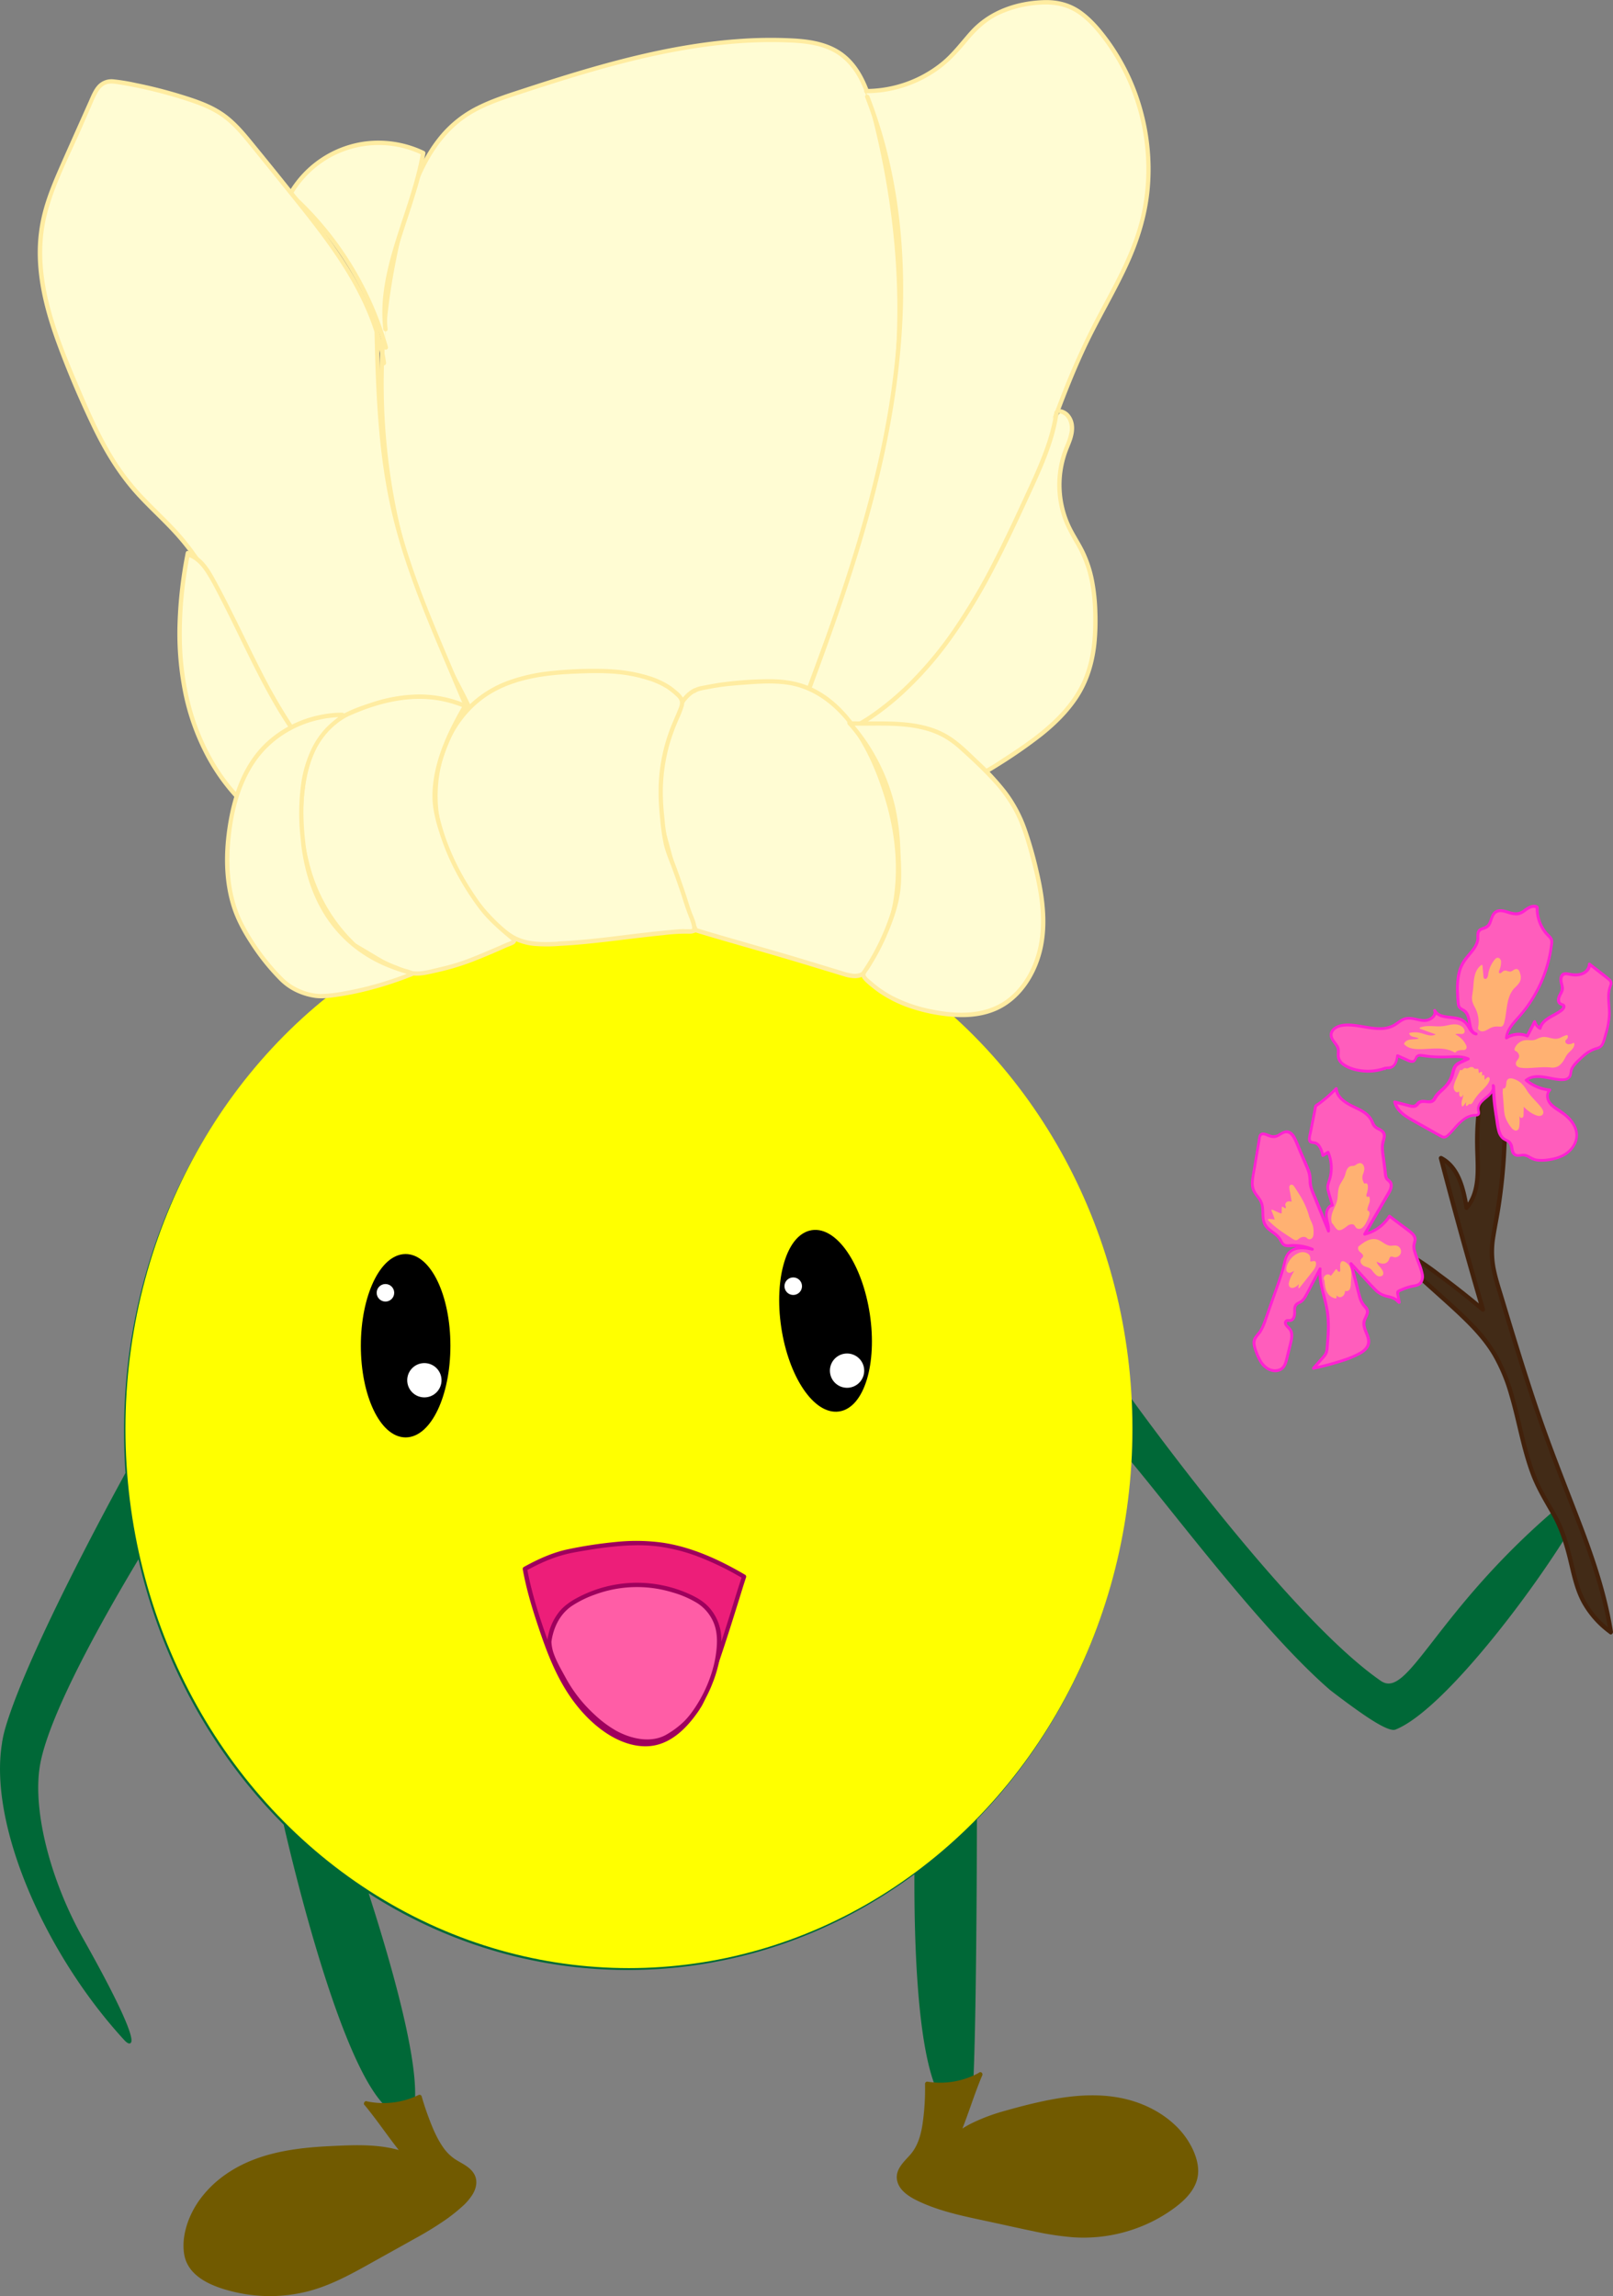 <svg xmlns="http://www.w3.org/2000/svg" viewBox="0 0 1114.71 1586.56"><rect x="0" y="0" width="1114.71" height="1586.56" fill="#808080" stroke="none"/><defs><style>.cls-1{fill:#006837;stroke:#006837;}.cls-1,.cls-2,.cls-8,.cls-9{stroke-miterlimit:10;}.cls-2{fill:#ff0;stroke:#ff0;}.cls-3{fill:#fffcd3;}.cls-4{fill:#ffeca1;}.cls-5{fill:#715a00;}.cls-6{fill:#ed1e79;}.cls-7{fill:#9e005d;}.cls-8{stroke:#000;}.cls-8,.cls-9{stroke-width:3px;}.cls-9{fill:#fff;stroke:#fff;}.cls-10{fill:#ff5da6;}.cls-11{fill:#422b17;}.cls-12{fill:#42210b;}.cls-13{fill:#ff5dbc;}.cls-14{fill:#ff21d2;}.cls-15{fill:#ffb172;}</style></defs><g id="flor"><path class="cls-1" d="M1188.25,1135.94h0a6,6,0,0,0-2.65,1.32c-85.83,73-103,133.4-122.77,119.71-58.18-40.3-149.44-163.39-173.22-196.14C878.44,866.23,727.41,712.08,542.7,712.08c-191.94,0-347.55,166.49-347.55,371.85q0,14.71,1,29.12c-9,16.45-65.8,120.49-82.27,173.57-.83,2.68-1.52,5.23-2.09,7.64-.14.64-.28,1.29-.41,2-.18.91-.35,1.84-.52,2.84a.7.7,0,0,0,0,.14,1.25,1.25,0,0,0,0,.19c-9.37,55.59,28.45,142.39,80.87,201.22q1.71,1.92,3.43,3.79c6.07,6.59,11.25,2.4-29.13-69.36-22.71-40.37-34.87-87.82-30.2-118.82,5.17-34.18,42.75-101.37,69-145,16.15,71.84,51.78,135.58,100.59,184.42,6.46,28.17,38.19,161.19,69.18,193.43a8.59,8.59,0,0,1,1.51-.3c6.56-.64,12.83-2.77,19.17-4.62,1-31-17-94-32.5-142,52.51,34.06,114.11,53.68,180,53.68,73.83,0,142.28-24.63,198.58-66.64-.24,48.71,2,123.08,16.44,152a7.27,7.27,0,0,0,1.11,1.64c5.84,6.78,21.59,1.2,21.9-4.56,0-.39,0-.78.06-1.18,2.28-41.24,2.63-153.63,2.68-185,61.75-63.48,101.62-151.14,106.32-248.73,32.78,39.13,92.79,119.61,138.67,159.22.9.68,2.79,2.15,5.64,4.3,4.22,3.18,10,7.46,15.89,11.55,11.21,7.82,20,12.55,23.07,11.31,33.18-13.24,96.59-97.22,123.33-142.67.4-.68.78-2.09,1.17-2.76C1200.13,1139.89,1193.49,1134.79,1188.25,1135.94Z" transform="translate(-108.92 -95.17)"/><ellipse class="cls-2" cx="434.64" cy="987.19" rx="347.46" ry="372.22"/><path class="cls-3" d="M442.3,609.32c-4.21-18.2-13.93-34.55-22.46-51.17C370.7,462.41,359.26,348,388.48,244.38c7.18-25.48,17.77-51.72,39.09-67.42,11.7-8.62,25.74-13.35,39.54-17.89,60.57-19.89,123-38.62,186.72-36,12.52.51,25.63,2.06,35.9,9.23,13.76,9.6,19.4,27,23.52,43.22,14.62,57.67,21,117.72,15.32,176.94-7.31,75.5-34,147.58-60.47,218.67-2.56,6.86-5.17,13.84-9.6,19.68-13.35,17.6-38.44,20-60.52,20.86L464.22,617c-8.32.33-18.15-.06-22.79-7" transform="translate(-108.92 -95.17)"/><path class="cls-4" d="M443.74,608.92c-5.33-22.56-18.42-42.26-28.26-63a421.51,421.51,0,0,1-24-63.24,438.36,438.36,0,0,1-17.27-132.93,427.29,427.29,0,0,1,6.86-66.85c3.87-21.14,8.9-42.55,17-62.49,8-19.51,20-37.28,38.82-47.66,10.05-5.56,21-9.12,31.91-12.69,11.83-3.88,23.68-7.69,35.58-11.31,47.33-14.35,96.34-25.8,146.11-24.36,11.05.33,22.7,1,32.83,5.89,9.18,4.42,15.66,12.15,20.11,21.16,4.67,9.44,7.22,19.78,9.7,29.95q4.4,18,7.66,36.25c8.81,49.29,11,99.85,4.55,149.57-6.33,48.58-20.32,95.81-36.37,142-4.09,11.78-8.33,23.51-12.63,35.22-4.09,11.13-7.94,22.43-12.49,33.39-4.08,9.84-10.16,17.9-19.62,23.07-8.23,4.5-17.64,6.62-26.88,7.79-10.51,1.35-21.14,1.53-31.71,2l-38.85,1.56-77.71,3.11c-8.46.33-20.74,2-26.41-6-1.1-1.57-3.71-.07-2.59,1.51,5.45,7.67,15.52,8,24.09,7.71,13.11-.48,26.23-1.05,39.34-1.57l80.16-3.21c19.9-.79,41.61-.19,59.95-9.14a44.32,44.32,0,0,0,20.14-19.46,132.21,132.21,0,0,0,6.39-15.36q3.33-9,6.66-18c17.5-47.38,34.33-95.25,44.73-144.77a484.45,484.45,0,0,0,7.71-151.21,574.19,574.19,0,0,0-13.23-75.2c-4.6-18.87-10.23-40.92-28.33-51.39-9.37-5.43-20.39-7-31-7.55a298.1,298.1,0,0,0-37.57.45c-25.14,1.8-50,6.36-74.47,12.38-24.8,6.11-49.2,13.73-73.47,21.66-11.09,3.62-22.32,7.14-32.76,12.43a79.36,79.36,0,0,0-24.68,19.28c-13.43,15.76-20.91,35.69-26.51,55.37A422.71,422.71,0,0,0,374,310.3a440.23,440.23,0,0,0,5.79,137.23,433.74,433.74,0,0,0,18.87,66.25q6,15.93,13.16,31.36c5,10.7,10.66,21.05,16,31.57s10.28,21.42,13,33c.44,1.87,3.34,1.08,2.89-.8Z" transform="translate(-108.92 -95.17)"/><path class="cls-3" d="M707.63,158.09a84.31,84.31,0,0,0,61-26.55c6-6.4,10.91-13.75,17.49-19.49,10.73-9.34,25-13.69,39.2-15,6.3-.59,12.76-.62,18.82,1.18,9.83,2.93,17.66,10.35,24.24,18.22,31.5,37.61,42.33,91.52,27.8,138.38-7.77,25-22,47.46-33.71,70.91C833,384.85,819.2,451.25,786.07,508.46A306.19,306.19,0,0,1,746.7,562c-16.09,17.52-35.32,33.71-58.57,38.71-7.24,1.56-15.91,1.51-20.71-4.13-5.53-6.5-2.81-16.34.16-24.35,24.49-65.92,47.53-132.89,58-202.42s8-142.3-17.45-207.85" transform="translate(-108.92 -95.17)"/><path class="cls-4" d="M707.63,159.59a86.2,86.2,0,0,0,49.74-16.13C765,138,771.14,131.18,777.13,124c6.29-7.59,13-14.2,22-18.53a78.06,78.06,0,0,1,28.17-7.06c10.6-.77,20.23,1.2,28.72,7.78,7.23,5.6,13.15,13,18.37,20.44a145.71,145.71,0,0,1,13.29,23.29c14.77,32.45,17.73,70.41,7.14,104.53-6.11,19.72-16.28,37.8-25.95,55.93a526,526,0,0,0-25.22,54.61c-14.8,37.42-26.52,76.06-43.35,112.66A335.27,335.27,0,0,1,770.54,530c-11.34,16.17-24.21,31.73-38.95,44.94A120.74,120.74,0,0,1,709,591.25c-7.86,4.27-16.89,8-25.89,8.72-4.17.34-8.73,0-12.29-2.37-4-2.68-5.26-7.31-5-11.88.23-4.37,1.64-8.65,3.14-12.73,1.86-5.08,3.75-10.14,5.61-15.21,14.74-40.23,28.62-80.85,39.2-122.4,10.34-40.63,17.47-82.19,19-124.14,1.45-40.69-2.36-81.8-13.47-121q-4.12-14.53-9.58-28.63c-.69-1.78-3.59-1-2.89.8,15.29,39.53,22.34,81.76,23.15,124.05.83,43-4.73,85.81-14.15,127.69-9.65,42.91-23.24,84.82-38.06,126.19C674,550.68,670.13,561,666.3,571.38c-2.73,7.4-5.78,16.75-1.45,24.17,4.15,7.11,13,8.19,20.42,7.17,8.94-1.22,17.69-4.75,25.56-9.08,16.63-9.14,30.37-22.82,42.7-37a307.41,307.41,0,0,0,35.6-50.48c20.15-35.71,33.1-74.8,47.1-113.17,7.1-19.47,14.51-38.86,23.31-57.63s19.65-36.72,28.46-55.59c8.12-17.39,13.87-35.53,15.53-54.71a153.38,153.38,0,0,0-4.85-53.27,149.55,149.55,0,0,0-23.11-48.6c-5.26-7.23-11.09-14.29-18.24-19.72-8-6.1-17.2-8.57-27.21-8.22-19.15.68-37.88,7.15-50.86,21.65-6.52,7.28-12.22,15.11-19.87,21.32a83.06,83.06,0,0,1-51.76,18.42,1.5,1.5,0,0,0,0,3Z" transform="translate(-108.92 -95.17)"/><path class="cls-3" d="M842.09,379.44c5.11,1.09,7.94,6.95,7.7,12.18s-2.66,10-4.49,14.94a68.46,68.46,0,0,0,2.46,53.18c2.85,5.88,6.53,11.32,9.38,17.2,6.67,13.74,8.53,29.32,8.75,44.58.21,14.67-1.08,29.64-6.76,43.16-10.87,25.87-35.79,42.57-59.39,57.74-8,5.15-16.56,10.48-26.08,10.76-12.62.38-23.51-8-34.33-14.51a129.84,129.84,0,0,0-54.76-17.88" transform="translate(-108.92 -95.17)"/><path class="cls-4" d="M841.69,380.89c5.41,1.26,7.16,7.68,6.43,12.54a44.56,44.56,0,0,1-3.12,9.8,77.34,77.34,0,0,0-3.12,9.13,70.33,70.33,0,0,0,.92,38.91c2.09,6.63,5.37,12.64,8.82,18.64a87.73,87.73,0,0,1,8.46,18.8c3.93,13.26,4.68,27.41,4.25,41.17s-2.75,27.49-9.18,39.73c-5.53,10.53-13.54,19.49-22.45,27.29-9.13,8-19.22,14.83-29.39,21.43-10.65,6.91-22.4,15.51-35.83,12.84-6.21-1.24-11.85-4.27-17.23-7.5-5.73-3.45-11.29-7.16-17.24-10.24a131.51,131.51,0,0,0-38.66-12.88q-4.86-.79-9.78-1.26c-1.92-.17-1.9,2.83,0,3A128.47,128.47,0,0,1,725.21,613a149.8,149.8,0,0,1,18.06,9.88c5.62,3.52,11.27,7.11,17.5,9.46a32.46,32.46,0,0,0,18.89,1.56c6.73-1.53,12.82-5.09,18.6-8.75A345.45,345.45,0,0,0,829,603.86c9.5-7.57,18.31-16.17,25-26.37,7.45-11.41,11.3-24.39,12.69-37.87a160.67,160.67,0,0,0,.63-21.27,137.11,137.11,0,0,0-2.14-21.21,83.92,83.92,0,0,0-6.25-19.93c-3-6.54-7.19-12.48-10.25-19A66.77,66.77,0,0,1,846,409c1.14-3.39,2.66-6.63,3.79-10,1.84-5.5,2.36-11.77-1.2-16.72a10.55,10.55,0,0,0-6.13-4.26c-1.87-.44-2.68,2.45-.79,2.9Z" transform="translate(-108.92 -95.17)"/><path class="cls-3" d="M687.89,601.68c9.89-2.73,18.83-8.11,27.14-14.13,25.23-18.28,45.46-42.75,62.05-69.13s29.73-54.73,42.76-83c8.16-17.73,16.4-35.77,19.18-55.09" transform="translate(-108.92 -95.17)"/><path class="cls-4" d="M688.29,603.13c8.47-2.38,16.28-6.59,23.53-11.5a188,188,0,0,0,20.31-16,246.37,246.37,0,0,0,34-38.36A385.93,385.93,0,0,0,794.61,491c8.88-16.76,16.91-34,24.85-51.18,7.78-16.89,15.94-33.93,19.79-52.24.48-2.27.88-4.55,1.22-6.85.28-1.89-2.61-2.7-2.89-.8-2.69,18.36-10.18,35.47-17.87,52.2-7.81,17-15.64,34-24.2,50.66a420,420,0,0,1-27.6,46.86,256.13,256.13,0,0,1-32.61,38.92A196.38,196.38,0,0,1,716,585c-6.91,5.13-14.24,10-22.27,13.14a61.61,61.61,0,0,1-6.23,2.1,1.51,1.51,0,0,0,.8,2.9Z" transform="translate(-108.92 -95.17)"/><path class="cls-3" d="M375.32,322.66c-4.82-41.5,19.05-80.56,26.08-121.74a70.34,70.34,0,0,0-91.89,28.33,224.37,224.37,0,0,1,66.08,106.06" transform="translate(-108.92 -95.17)"/><path class="cls-4" d="M376.82,322.66c-1.83-16.05.66-32.08,4.77-47.6,4.21-15.87,10-31.27,14.7-47a224.41,224.41,0,0,0,6.56-26.78,1.53,1.53,0,0,0-.69-1.69,73.21,73.21,0,0,0-43.28-6.32,72.32,72.32,0,0,0-50.66,35.19,1.53,1.53,0,0,0,.23,1.82,221.53,221.53,0,0,1,32.73,36.61A224.21,224.21,0,0,1,365,309.6a219.3,219.3,0,0,1,9.12,26.11,1.5,1.5,0,0,0,2.89-.8,225.83,225.83,0,0,0-46.78-86.72,221.15,221.15,0,0,0-19.68-20l.24,1.81a69.89,69.89,0,0,1,27-26.37,69.24,69.24,0,0,1,62.81-1.42l-.69-1.69c-2.82,16.33-8.14,32.07-13.31,47.77-5.09,15.46-10.13,31.07-12.33,47.25a109.41,109.41,0,0,0-.5,27.12c.21,1.9,3.21,1.92,3,0Z" transform="translate(-108.92 -95.17)"/><path class="cls-3" d="M374.29,346.22c-5.79-40.81-31.16-75.85-56.7-108.21-11.13-14.11-22.45-28.06-33.77-42-6.41-7.9-12.94-15.92-21.31-21.7-7.26-5-15.63-8.14-24-10.87a316,316,0,0,0-47.68-11.52c-3-.48-6.21-.91-9.09.15-4.58,1.71-7,6.6-9,11.08l-18.8,42.3c-6.31,14.19-12.67,28.54-15.56,43.8-7.29,38.46,8.1,77.22,23.48,113.22,10.23,23.95,20.81,48.22,37.5,68.22,10.59,12.71,23.42,23.39,34.22,35.92,37.55,43.59,48.24,106.45,89.2,146.86,3.59,3.54,7.51,6.95,12.26,8.66,12.25,4.4,25.05-3.58,36.54-9.71a143.07,143.07,0,0,1,52.63-16c2.29-.23,4.77-.48,6.46-2,3.14-2.88,1.71-8,0-11.94l-11.42-26.95c-15.05-35.53-30.17-71.3-38.67-108.94-9.4-41.65-10.48-84.67-11.52-127.36" transform="translate(-108.92 -95.17)"/><path class="cls-4" d="M375.74,345.82c-5.63-38.76-28.38-72-51.87-102.21-13.43-17.29-27.22-34.3-41.08-51.25-6.15-7.53-12.66-15-20.9-20.28-8.43-5.45-18.14-8.65-27.67-11.59a314.47,314.47,0,0,0-31.58-8A131.75,131.75,0,0,0,187.48,150a13,13,0,0,0-11,4c-2.86,3.12-4.44,7.16-6.13,11l-7,15.65c-4.53,10.18-9.1,20.35-13.57,30.55-4.16,9.51-8.14,19.14-10.87,29.17a111.63,111.63,0,0,0-3.9,30.48c.21,21.19,5.89,41.93,13.13,61.7,7.07,19.32,15.23,38.46,24.1,57,8.67,18.14,19,35.23,32.87,49.91,7,7.48,14.59,14.47,21.65,21.93A171,171,0,0,1,244.21,483c9.79,14.45,17.62,30.11,25.15,45.82,14.75,30.81,28.86,64.41,54.67,87.87,3.42,3.11,7.24,5.87,11.73,7.2a26.29,26.29,0,0,0,12.92.26c9.63-2,18-7.69,26.67-12a142.21,142.21,0,0,1,44.17-13.69c4-.55,9.36-.16,12.42-3.26,2.55-2.59,2.34-6.48,1.44-9.74-1.32-4.77-3.73-9.35-5.66-13.9-4.29-10.15-8.61-20.29-12.87-30.45-8.34-19.84-16.42-39.82-23.11-60.3a374.6,374.6,0,0,1-14.89-63.23c-3.16-22.06-4.53-44.33-5.34-66.59-.39-10.6-.65-21.21-.91-31.82-.05-1.93-3.05-1.93-3,0,1,42.45,2.11,85.26,11.37,126.87,9.07,40.7,25.86,79.1,42.06,117.35l6.24,14.74c1.56,3.68,4.87,9.11,3.51,13.3s-8.5,3.64-12,4.13a143.89,143.89,0,0,0-42.6,12.88c-8.71,4.18-16.92,9.89-26.35,12.41a23.82,23.82,0,0,1-14.35-.17c-4.53-1.63-8.22-4.95-11.6-8.27a149.1,149.1,0,0,1-16.55-19.54c-9.81-13.73-17.65-28.74-25-43.89-14.8-30.47-28.11-62.33-51.34-87.58-6.77-7.35-14.08-14.16-21-21.33a164.31,164.31,0,0,1-19.14-23.44c-10.75-16.19-18.68-34-26.31-51.86-16-37.43-33.49-78.87-23.52-120.27,4.9-20.4,14.84-39.52,23.32-58.6L171,170.65c1.81-4.08,3.4-8.42,5.78-12.22a12.37,12.37,0,0,1,4.49-4.54c2.57-1.33,5.54-1.07,8.31-.67,5.13.75,10.23,1.74,15.31,2.8q15.28,3.19,30.21,7.9c9.51,3,19.11,6.31,27.31,12.14,8,5.68,14.21,13.45,20.33,21q10.25,12.63,20.45,25.3c24.19,30.12,50.17,61.09,63.15,98a139,139,0,0,1,6.48,26.22c.28,1.9,3.17,1.09,2.9-.8Z" transform="translate(-108.92 -95.17)"/><path class="cls-3" d="M238.73,477.36c-6.49,33.29-8.41,68-.67,101s25.85,64.36,53.62,83.85c5.44,3.81,12.3,7.27,18.47,4.82,3.69-1.47,6.29-4.77,8.51-8.06a99.67,99.67,0,0,0,11.76-23.79c.82-2.41,1.55-5,1.14-7.48-.53-3.24-2.84-5.86-5-8.34C295.4,583.44,279,537.46,256,495.82c-4.12-7.47-9.25-15.45-17.49-17.67" transform="translate(-108.92 -95.17)"/><path class="cls-4" d="M237.28,477a298.58,298.58,0,0,0-5.68,49.33,208.4,208.4,0,0,0,4.34,49.45A162.68,162.68,0,0,0,249.79,615a139.27,139.27,0,0,0,23.5,33.39,120.71,120.71,0,0,0,15.4,13.52c5.54,4.1,12.29,8.47,19.52,7.24s11.57-8.73,15-14.56a101.39,101.39,0,0,0,5.34-10.43A70.79,70.79,0,0,0,332.65,633,12.6,12.6,0,0,0,331,622.48c-2-3-4.62-5.64-6.91-8.43-4.72-5.76-9.1-11.79-13.22-18a387,387,0,0,1-22.11-38.61c-6.83-13.37-13.24-27-20-40.38-3.31-6.64-6.7-13.24-10.25-19.76-3.14-5.79-6.44-11.87-11.53-16.2a21.34,21.34,0,0,0-8.08-4.4,1.5,1.5,0,0,0-.8,2.89c6.12,1.72,10.36,6.76,13.64,11.94,3.71,5.84,6.81,12.11,10,18.25,6.61,12.84,12.8,25.89,19.21,38.84s13,25.8,20.49,38.18a262.43,262.43,0,0,0,25,34.7c2.45,2.88,4.28,5.86,3.51,9.78a54.32,54.32,0,0,1-3.74,10.7,98.7,98.7,0,0,1-5.16,10.28,62.73,62.73,0,0,1-6,9c-2.19,2.61-5,4.78-8.48,5s-6.87-1.06-9.87-2.7c-5.85-3.2-11.16-7.68-16-12.18a131.4,131.4,0,0,1-24.58-31A155.39,155.39,0,0,1,241,583.67a191.25,191.25,0,0,1-6.39-46.21,268.81,268.81,0,0,1,3.52-48q.94-5.87,2.08-11.72c.37-1.88-2.52-2.69-2.89-.79Z" transform="translate(-108.92 -95.17)"/><path class="cls-3" d="M589.33,737.79c21.85,6.65,54.28,15.61,76.13,22.26l25.72,7.83c3.89,1.18,8.05,2.37,12,1.26,4.88-1.39,8.09-6,10.58-10.39C725,738.6,730,715.19,729.49,692.08s-6.33-45.91-15.38-67.17c-10.22-24-26.49-47.77-51.27-55.95-13.14-4.33-29-3-42.58-2a178.26,178.26,0,0,0-22.46,2.91c-2.62.54-5.95.93-8.35,2.16-3.77,1.94-6.77,7.06-9.11,10.6A93.49,93.49,0,0,0,566.85,617c-3.1,16.65-2.32,33.84.32,50.57a70,70,0,0,0,2.24,10.24c1.08,3.36,2.59,6.57,3.79,9.89,4,11.1,5.94,23.16,10,33.86,1.94,5.05,2.63,9.76,5.7,14.42.57.86,1.11,2.56.39,1.83" transform="translate(-108.92 -95.17)"/><path class="cls-4" d="M588.93,739.24c17.62,5.35,35.36,10.32,53,15.44q13,3.77,25.94,7.69l16.2,4.92c2.75.84,5.49,1.71,8.25,2.51a25.32,25.32,0,0,0,8,1.27c9.79-.42,14.63-11,18.26-18.62a126.12,126.12,0,0,0,9.53-28.76c4.18-20.53,3.49-41.75-.83-62.2a196.22,196.22,0,0,0-9.26-30.73,169.46,169.46,0,0,0-12-25.07c-8.75-14.76-20.71-28.49-36.6-35.7-8.87-4-18.36-5.44-28-5.52a248.38,248.38,0,0,0-31.07,1.94C605.14,567,600,568,594.73,569a20.21,20.21,0,0,0-6.32,2,16.85,16.85,0,0,0-4.64,4.18,85.37,85.37,0,0,0-7.5,11.32,90.74,90.74,0,0,0-6.45,14c-7.51,20.49-7.64,42.82-4.6,64.19a75.37,75.37,0,0,0,3.58,16c1.87,5,3.86,9.84,5.35,15s2.75,10.42,4.19,15.61c1.36,4.92,3.2,9.65,4.73,14.51.72,2.27,1.4,4.55,2.32,6.75a26.72,26.72,0,0,0,1.54,3.13c.29.52.66,1,.93,1.53a4,4,0,0,0,.19.43c.16.24,0,.66.16,0l.69-.89-.07,0,1.16-.15.4.21c-1.45-1.26-3.58.85-2.12,2.12,1.66,1.44,3.31-.13,2.72-2a10.77,10.77,0,0,0-1.24-2.41,23.6,23.6,0,0,1-1.77-3.56c-.9-2.22-1.54-4.54-2.28-6.82s-1.73-4.74-2.51-7.14c-3.25-9.92-5.08-20.26-8.71-30.06-1.84-5-4-9.75-5-15a160.22,160.22,0,0,1-2.32-16.32,142,142,0,0,1,.32-32.9A98.33,98.33,0,0,1,576,593.41a105.26,105.26,0,0,1,7.17-12.33c2.25-3.43,4.72-7.15,8.83-8.41,2.17-.67,4.45-1,6.68-1.42q4-.79,8.08-1.37c5.3-.75,10.65-1.18,16-1.58,9.86-.74,19.86-1.44,29.7-.13,17.6,2.34,32.11,13.14,42.83,26.83,11.43,14.59,19.06,32.17,24.58,49.74,6.23,19.82,9.34,40.7,7.76,61.48A132.12,132.12,0,0,1,722,735.71a118.92,118.92,0,0,1-5.37,14,72.53,72.53,0,0,1-6.82,12.4c-2.76,3.79-6.41,6.28-11.26,5.89a38.15,38.15,0,0,1-7.93-1.89l-8.09-2.46c-9.38-2.86-18.74-5.73-28.14-8.5-17.71-5.21-35.49-10.2-53.2-15.41q-5.73-1.69-11.46-3.43c-1.85-.56-2.64,2.34-.8,2.9Z" transform="translate(-108.92 -95.17)"/><path class="cls-3" d="M588.94,572.28c-5.86,3-9.56,8.94-12.48,14.84A122.49,122.49,0,0,0,569,675.56c2.46,8.21,4.39,18.09,7.71,26,4.66,11.11,7.24,25.58,11.9,36.69" transform="translate(-108.92 -95.17)"/><path class="cls-4" d="M588.19,571c-4.74,2.47-8.16,6.7-10.82,11.24a100,100,0,0,0-7.15,15.61,124.36,124.36,0,0,0-4.78,70c1.27,5.72,3.06,11.33,4.53,17a130,130,0,0,0,5.22,17c4.95,12,7,24.92,12,36.88A1.56,1.56,0,0,0,589,739.7a1.51,1.51,0,0,0,1.05-1.85c-4.36-10.47-6.46-21.71-10.25-32.38-.91-2.56-2-5.05-2.93-7.61-1-2.73-1.79-5.51-2.55-8.31-1.53-5.55-3-11.12-4.54-16.68a121.29,121.29,0,0,1,1.34-68.51,112.9,112.9,0,0,1,7.32-17.87c2.65-5.13,6-10.17,11.24-12.91,1.71-.9.2-3.49-1.51-2.59Z" transform="translate(-108.92 -95.17)"/><path class="cls-3" d="M696.14,595c23.51.62,49-2.48,68.71,10.34a96.26,96.26,0,0,1,12.73,10.54c12.29,11.4,24.79,23.07,32.89,37.75,5.38,9.78,8.64,20.56,11.57,31.33,5.28,19.38,9.68,39.54,6.93,59.44s-14,39.69-32.4,47.7c-12.13,5.28-26,5-39,2.85-16.76-2.73-33.67-8.67-46.59-20-1.5-1.32-3.52-2.82-4.62-4.5-1.58-2.42-.71-2.8.9-5.25,2.65-4,5.12-8.16,7.39-12.4a157.87,157.87,0,0,0,11.46-27.19,85.52,85.52,0,0,0,3.51-15,118.1,118.1,0,0,0,.4-18.24,262,262,0,0,0-1.77-27.45,133.2,133.2,0,0,0-32.28-70.27" transform="translate(-108.92 -95.17)"/><path class="cls-4" d="M696.14,596.52c17.66.45,35.94-1.39,53.15,3.51a56,56,0,0,1,12,4.94,65.3,65.3,0,0,1,11.48,8.56c7.07,6.35,14.06,12.87,20.56,19.81a104,104,0,0,1,16.58,22.48c4.61,8.77,7.55,18.28,10.18,27.79,5.43,19.68,10.33,40.45,7.33,61-2.28,15.57-9.67,31.33-22.49,40.93-15.16,11.36-35,10.66-52.73,7a101,101,0,0,1-25.68-8.79,74.21,74.21,0,0,1-11.27-7.11c-1.75-1.34-3.42-2.8-5.09-4.24-1-.85-3.64-2.84-3-4.33a16,16,0,0,1,1.62-2.43c.73-1.1,1.44-2.22,2.13-3.34q2-3.27,3.89-6.63,3.65-6.55,6.65-13.43c4-9.21,7.61-18.94,9.25-28.88,1.71-10.35.89-21.1.42-31.52a161.91,161.91,0,0,0-3.62-29.19,135,135,0,0,0-22.28-48.82q-3.87-5.31-8.22-10.21c-1.29-1.45-3.4.68-2.13,2.12a131.4,131.4,0,0,1,32.58,75.8c.49,5.39.72,10.79.9,16.19s.43,11,.24,16.52c-.38,10.49-3.45,20.59-7.21,30.33a157.51,157.51,0,0,1-13.92,27.59c-.66,1-1.33,2.08-2,3.09a7.78,7.78,0,0,0-1.32,2.37c-.49,1.94.9,3.83,2.14,5.18a49.26,49.26,0,0,0,5.08,4.49c1.75,1.46,3.58,2.84,5.47,4.14a89.27,89.27,0,0,0,24.89,11.54,118.92,118.92,0,0,0,27.88,4.9c9.74.49,19.67-.66,28.6-4.76,15-6.89,25.05-21.52,29.76-37,5.86-19.18,3.27-39.77-1.23-58.94a265.59,265.59,0,0,0-8.46-29.68,95.93,95.93,0,0,0-13.83-25.74,179.2,179.2,0,0,0-19.57-21.1c-7-6.64-14-13.85-22.55-18.53-16.06-8.8-35.08-8.54-52.87-8.48-4.43,0-8.85,0-13.28-.09-1.93,0-1.93,3,0,3Z" transform="translate(-108.92 -95.17)"/><path class="cls-3" d="M494.79,747.3c3.74-.18,7.49-.42,11.23-.7,21.81-1.66,43.43-5.18,65.21-7.14q4.42-.39,8.87-.71c1.91-.13,6.28.48,7.89-.37,2.49-1.31-1.89-10.57-2.85-13.56-3.67-11.37-7.46-22.71-11.74-33.89a112.69,112.69,0,0,1-3.9-11.17,100.16,100.16,0,0,1-2.38-14.64c-.64-5.71-1.28-11.43-1.53-17.17a124.6,124.6,0,0,1,7.32-47.55c2.09-5.75,5-11.27,6.89-17.08,1.6-4.82-1.08-6.91-4.63-10.07-7-6.21-15.88-9.22-24.79-11.45-12.4-3.1-25.34-3.22-38.11-2.89-23.67.61-48.47,3.09-68.13,16.28-24.82,16.66-36.82,48.61-34,78.37S429,710.69,450,731.93c4.94,5,10.29,9.78,16.75,12.51C475.5,748.14,485.33,747.75,494.79,747.3Z" transform="translate(-108.92 -95.17)"/><path class="cls-4" d="M494.79,748.8c24.38-1.18,48.48-5.12,72.75-7.49a123.25,123.25,0,0,1,15.94-1c1.68,0,3.88.24,5.38-.71a3.74,3.74,0,0,0,1.36-3.59c-.26-3.36-1.74-6.61-3-9.72-1.83-4.73-3.21-9.66-4.83-14.48-1.93-5.74-3.93-11.46-6-17.14-2-5.52-4.44-11-5.8-16.71a141.22,141.22,0,0,1-2.52-17.75,164.93,164.93,0,0,1-1.1-17.91A123.76,123.76,0,0,1,572,608a149.09,149.09,0,0,1,6.17-16.4,71.41,71.41,0,0,0,3.19-8.23,8.13,8.13,0,0,0-.38-5.9,16.46,16.46,0,0,0-4.17-4.71,44.92,44.92,0,0,0-6.1-4.63A59.62,59.62,0,0,0,556.63,562c-11.08-3.37-22.5-4.58-34-4.67a277.25,277.25,0,0,0-32.73,1.52,122.69,122.69,0,0,0-30.22,6.8,76.61,76.61,0,0,0-24.9,15.11,78.18,78.18,0,0,0-16.22,21.48,93.45,93.45,0,0,0-9.61,53.6c2.38,20.15,10.62,39.21,22.18,55.78a160.13,160.13,0,0,0,19.72,23.23,56.53,56.53,0,0,0,12.51,9.64,40.68,40.68,0,0,0,15.42,4.34,114.63,114.63,0,0,0,16.05,0c1.92-.09,1.93-3.09,0-3-10.55.5-21.62.91-31.08-4.57a59.85,59.85,0,0,1-12-9.75q-5.25-5.24-10-10.93c-12.54-15-22.47-32.52-27.31-51.54a94.16,94.16,0,0,1,1.8-53.8c5.75-16.76,16.72-31.73,32.07-40.85,17.43-10.36,38.2-12.94,58.1-13.75,11.2-.46,22.54-.71,33.68.76a98.21,98.21,0,0,1,16,3.55,54.61,54.61,0,0,1,13.7,6.08,44.24,44.24,0,0,1,5.8,4.58c1.28,1.16,2.78,2.46,3.15,4.23.48,2.26-.9,4.83-1.7,6.87-1.06,2.67-2.24,5.28-3.35,7.92A122.59,122.59,0,0,0,565,626.85c-1.48,11.47-1.07,22.88.17,34.35a146.9,146.9,0,0,0,2.42,17.1c1.28,5.6,3.56,10.89,5.57,16.25q3.09,8.3,5.91,16.67c1.69,5,3.13,10.1,5,15,1.11,3,2.51,6,3.07,9.14a6.76,6.76,0,0,1,.09,1.62s-.24.26,0,.11-.18,0,0,0-.27,0-.36.06a38.62,38.62,0,0,1-5.59,0c-2.59,0-5.22.31-7.8.53q-4.29.38-8.6.81c-5.88.6-11.76,1.3-17.64,2-11.75,1.43-23.49,2.95-35.28,4q-8.55.76-17.13,1.19C492.86,745.89,492.85,748.89,494.79,748.8Z" transform="translate(-108.92 -95.17)"/><path class="cls-3" d="M430.72,583.1c-23.33-10-46.17-7.84-70,.85-4.9,1.79-12.17,4.5-16.53,7.36C332.38,599,326.43,608.4,322,621.91c-4,12.09-4.85,26-5.29,38.75-.34,9.87,2,21.2,4.33,30.79,5.46,22.36,16.2,40.6,32.64,56.71L373,759.61c4.18,2.12,9.08,3.84,12.67,5.52,6.47,3,11.69,3.33,18.68,1.83,15.61-3.36,23.36-5.42,38-11.68,3.73-1.59,12.83-5.36,16.51-7.08,3.33-1.56,7.59-2,3.86-5-6.24-5.13-15.83-13.63-20.14-19.26-15.2-19.82-26.77-42.38-32-66.8s7.07-52.24,19.64-73.82" transform="translate(-108.92 -95.17)"/><path class="cls-4" d="M431.48,581.81A84,84,0,0,0,398.83,575a107.07,107.07,0,0,0-33,5.62c-9.21,3-18.71,6.3-26.44,12.28a52,52,0,0,0-15.49,19.84,96.42,96.42,0,0,0-7.58,29.68c-1.17,10.82-1.75,21.77-.19,32.57,2.86,19.65,9.14,38.89,20.45,55.33a121.59,121.59,0,0,0,8.86,11.37c1.64,1.88,3.34,3.72,5.09,5.5a15.76,15.76,0,0,0,2.64,2.46c4.16,2.58,8.44,5,12.65,7.48l5.65,3.34a69.29,69.29,0,0,0,9,4.09c4.58,1.88,8.9,4.13,13.89,4.65,5.2.55,10.33-.77,15.36-1.9a176.77,176.77,0,0,0,26.29-7.81c7.58-3,15.13-6.17,22.55-9.52,1.66-.75,3.44-1.29,5.07-2.12s2.54-2.28,1.67-4-3-2.93-4.41-4.17q-2.61-2.22-5.16-4.51a128.54,128.54,0,0,1-9.86-9.67,107.45,107.45,0,0,1-8.63-11.5c-11.81-17.35-20.9-36.74-25.27-57.33-4.32-20.33,3.36-41.56,12.37-59.55,2.22-4.45,4.62-8.81,7.12-13.12a1.5,1.5,0,0,0-2.59-1.51c-10.1,17.37-19.19,36.53-20.85,56.82a64.47,64.47,0,0,0,.41,14.56A103.21,103.21,0,0,0,412,668.6a162.26,162.26,0,0,0,11.52,28.25A188.35,188.35,0,0,0,440,723c5.29,7,11.88,13,18.56,18.66l2.25,1.9a9.21,9.21,0,0,1,1.89,1.72c-.27-.43.39-.28-.19-.15a6.79,6.79,0,0,0-.9.44c-1,.41-2,.74-3,1.17-3.33,1.45-6.64,2.93-10,4.35-7.84,3.31-15.65,6.71-23.78,9.26-4.17,1.3-8.39,2.38-12.63,3.37-4.91,1.15-10,2.63-15.05,2.67a23.32,23.32,0,0,1-7-1.06c-2.37-.74-4.59-1.87-6.88-2.83a84.27,84.27,0,0,1-9.86-4.35c-4.19-2.42-8.32-4.93-12.48-7.39l-5.66-3.35a4.38,4.38,0,0,1-1.13-.84c-1.62-1.74-3.34-3.39-4.94-5.16a115,115,0,0,1-26.42-49.11c-2.57-10.12-4.87-20.66-4.6-31.16.28-10.68.94-21.51,3.35-31.94,2-8.63,5.27-17.3,10.51-24.5a48.46,48.46,0,0,1,20.05-15.72c19.4-8.44,41.21-13.68,62.29-9.39A82.18,82.18,0,0,1,430,584.4a1.56,1.56,0,0,0,2-.54,1.5,1.5,0,0,0-.54-2.05Z" transform="translate(-108.92 -95.17)"/><path class="cls-3" d="M318.55,678.5c-9.41-78.28,30.75-86.42,27-89.4h.05a69.11,69.11,0,0,0-13.6,1.31c-18.09,3.15-35.07,13.11-46.11,27.86-10.25,13.7-15.34,30.62-18,47.53-3.72,23.85-2.65,49.42,9.09,70.52,7.45,13.39,17,26.47,28.05,37,5.18,5,12.47,7.79,19.44,9.45,4,.94,8.17.66,12.25.24A199.7,199.7,0,0,0,375,774.75q9.34-2.89,18.45-6.52C399.15,766,328.71,762.9,318.55,678.5Z" transform="translate(-108.92 -95.17)"/><path class="cls-4" d="M320.05,678.5c-1.51-12.73-2.06-25.68-.52-38.44a83,83,0,0,1,6.64-24.82,55.68,55.68,0,0,1,9.58-14.59,53.87,53.87,0,0,1,4.56-4.38c.66-.56,1.33-1.11,2-1.64l.45-.36.21-.16.81-.62c1.34-1,4.43-2.81,3.21-4.93a2,2,0,0,0-.43-.52l-1.46,2.51h.05l.4-2.95a74.72,74.72,0,0,0-16.11,1.76,76.95,76.95,0,0,0-36.28,18.57c-14.76,13.65-22.23,33-25.87,52.36-3.69,19.69-4.4,40.58,1.35,60,2.88,9.73,7.66,18.57,13.16,27a153.5,153.5,0,0,0,19.47,24.51,41,41,0,0,0,11.83,8.72,45.89,45.89,0,0,0,14.13,4.25c5.46.59,11.12-.32,16.51-1.12,5.61-.83,11.18-2,16.69-3.3a247.47,247.47,0,0,0,32.12-10.17c1.06-.42,2.77-.78,2.75-2.26a2,2,0,0,0-1.24-1.68,26.13,26.13,0,0,0-4.48-1.48c-2.51-.75-5-1.55-7.47-2.43a97.36,97.36,0,0,1-21.07-10.57,86.51,86.51,0,0,1-22.65-22.13c-8.15-11.61-13.36-25-16.3-38.8-.86-4.08-1.54-8.21-2.05-12.35-.23-1.9-3.23-1.92-3,0,1.83,15,5.74,29.79,12.91,43.15a90.9,90.9,0,0,0,21.26,26.45,94.44,94.44,0,0,0,22.3,14A131.19,131.19,0,0,0,389.8,768c.73.22,1.47.44,2.19.68l.73.26c-.75-.27.15,0,.13.1s-.28-.27-.16-.12a1.31,1.31,0,0,1-.35-1.12,1.59,1.59,0,0,1,.34-.75c.17-.22.31-.31.14-.13s-.1-.16.12,0l.15-.06-.66.26-2,.79c-1.34.52-2.68,1-4,1.51q-3.81,1.39-7.67,2.66A225.47,225.47,0,0,1,347,780.13,97.56,97.56,0,0,1,330.54,782a37.85,37.85,0,0,1-14.36-3.32,36.18,36.18,0,0,1-11.84-8,136,136,0,0,1-10.23-11.37,155.78,155.78,0,0,1-16.77-25.39c-9.18-17.53-11-37.93-9.29-57.38s6.48-39.59,17.83-55.71c10.41-14.78,26.73-24.91,44.37-28.52a71.07,71.07,0,0,1,15.31-1.65,1.5,1.5,0,0,0,.4-2.94l0,0c-1.33-.3-2.71,1.5-1.46,2.51.32.26-.15-.3,0,0a1.06,1.06,0,0,1-.12-.85c-.07.3.21-.45,0,0-.06.12.3-.27-.05,0s-.6.55-.92.81l-.27.22c-.34.27.06,0-.07.05l-.72.55a66.37,66.37,0,0,0-8.37,7.33,57.5,57.5,0,0,0-9.76,14.3,82.9,82.9,0,0,0-7.15,24,150.9,150.9,0,0,0-.55,36.29c.18,1.89.38,3.77.6,5.66S320.28,680.41,320.05,678.5Z" transform="translate(-108.92 -95.17)"/><path class="cls-5" d="M361.88,1548.59a57.07,57.07,0,0,0,37-4.45,181.21,181.21,0,0,0,8.39,23.3c3.42,7.79,7.64,15.64,14.62,20.48,5.11,3.54,11.91,5.81,14.09,11.63,2.41,6.42-2.33,13.22-7.31,18-11.06,10.52-24.56,18.06-37.9,25.49l-26.14,14.56c-12.3,6.85-24.71,13.75-38.14,18a104.6,104.6,0,0,1-66.23-1.38c-8.55-3.08-17.29-7.9-21-16.2-2-4.46-2.28-9.5-1.85-14.36,2-23,20-42.28,40.91-52S323,1580,346.08,1579.26c14.39-.44,29.16-.45,42.69,4.47C379.58,1572.68,371.08,1559.64,361.88,1548.59Z" transform="translate(-108.92 -95.17)"/><path class="cls-5" d="M361.49,1550a59.17,59.17,0,0,0,38.15-4.61l-2.21-.89a184.59,184.59,0,0,0,9,24.76c3,6.71,6.73,13.48,12.48,18.24a66.68,66.68,0,0,0,8.55,5.52c2.65,1.59,5.4,3.44,6.79,6.31,3.54,7.32-4,14.79-8.95,19.17-12.61,11.22-27.86,19-42.5,27.16-8,4.46-16,9-24,13.37a226.38,226.38,0,0,1-23.35,11.6,105.21,105.21,0,0,1-49.59,7.63,102.29,102.29,0,0,1-24.57-5.38c-6.49-2.29-13.08-5.45-17.62-10.79-5.14-6.06-5.57-14.28-4.33-21.82a53.91,53.91,0,0,1,7.1-19c7.17-11.93,18.27-21.31,30.65-27.49,14.94-7.46,31.72-10.52,48.22-11.94,8.44-.72,16.91-1.06,25.37-1.23s17.12-.07,25.54,1.37a72.57,72.57,0,0,1,12.15,3.16c1.55.56,2.32-1.47,1.46-2.5-9.42-11.36-17.46-23.78-26.89-35.14-1.23-1.49-3.34.65-2.12,2.12,9.43,11.36,17.47,23.78,26.89,35.14l1.46-2.51c-16.7-6-35.13-5-52.57-4.16-17.23.85-34.7,2.79-51,8.8-14,5.16-26.91,13.49-36.34,25.18a63,63,0,0,0-10.43,18.24c-2.55,7.07-3.88,15-2.62,22.5,2.73,16.3,20.77,22.76,34.83,26.06a106.5,106.5,0,0,0,51.3-.63c17.5-4.61,33.24-14,48.92-22.7,8.24-4.59,16.5-9.16,24.73-13.78a231.55,231.55,0,0,0,21.77-13.45,116.18,116.18,0,0,0,10-8,38.53,38.53,0,0,0,7.94-9.19c1.89-3.28,3-7.13,2.06-10.89-.82-3.35-3.14-5.91-5.85-7.91s-5.87-3.48-8.71-5.37a30.78,30.78,0,0,1-8-8c-4.78-6.8-7.92-14.82-10.76-22.58q-2.29-6.27-4.12-12.69a1.53,1.53,0,0,0-2.21-.9,55.74,55.74,0,0,1-35.84,4.31C360.4,1546.74,359.6,1549.63,361.49,1550Z" transform="translate(-108.92 -95.17)"/><path class="cls-5" d="M786.4,1528.59a57.05,57.05,0,0,1-36.71,6.42,182.7,182.7,0,0,1-1.3,24.74c-1,8.43-2.8,17.17-8.08,23.82-3.87,4.87-9.73,9-10.14,15.21-.45,6.84,6.06,12,12.18,15.07,13.64,6.88,28.74,10.2,43.65,13.46l29.24,6.39c13.75,3,27.62,6,41.7,6.18a104.53,104.53,0,0,0,63-20.44c7.3-5.42,14.27-12.56,15.41-21.57.61-4.84-.56-9.76-2.38-14.29-8.6-21.44-31.32-34.71-54.2-38s-46.07,1.8-68.39,7.79c-13.91,3.74-28,8-39.59,16.61C776.41,1556.76,780.79,1541.82,786.4,1528.59Z" transform="translate(-108.92 -95.17)"/><path class="cls-5" d="M785.64,1527.29a55.72,55.72,0,0,1-35.55,6.27,1.54,1.54,0,0,0-1.9,1.45,169.44,169.44,0,0,1-1.75,28c-1.19,7.75-3.39,15.34-8.72,21.28-4.49,5-10.38,10.19-8.79,17.65,1.52,7.13,8.86,11.43,14.93,14.29,16.21,7.64,34.1,10.84,51.49,14.64,9.26,2,18.52,4.1,27.8,6a201.2,201.2,0,0,0,27.49,4.19,106.64,106.64,0,0,0,48.82-8.26,103.28,103.28,0,0,0,21.25-12.14c6-4.47,11.73-9.87,14.61-16.93,3.19-7.79,1.3-16.12-2.13-23.49a55.61,55.61,0,0,0-12.2-16.69c-10.26-9.72-23.66-16-37.46-18.73-17.72-3.54-36.06-1.54-53.58,2.17-8.82,1.86-17.56,4.13-26.23,6.61a130.93,130.93,0,0,0-23.43,8.73,71.7,71.7,0,0,0-10.25,6.3l2.06,2c5.74-13.59,9.85-27.81,15.59-41.4a1.57,1.57,0,0,0-.53-2.06,1.53,1.53,0,0,0-2.06.54c-5.74,13.6-9.85,27.81-15.59,41.41-.5,1.18.68,3.06,2,2,13.17-9.77,29.42-14,45.06-18,17.31-4.45,35.13-8,53.09-7.08,14.38.75,28.55,4.76,40.61,12.76a59.11,59.11,0,0,1,14.79,13.73c4.3,5.73,8,12.74,8.77,19.94.85,7.75-2.79,14.46-8.1,19.83s-12.07,9.81-18.8,13.46a103.26,103.26,0,0,1-45.56,12.41c-17.91.59-35.49-3.84-52.85-7.63-9-2-17.92-3.89-26.87-5.88a237.48,237.48,0,0,1-24.6-6.51,106.63,106.63,0,0,1-11.93-4.76,36,36,0,0,1-9-5.61c-2.37-2.15-4.43-5-4.51-8.28s1.83-6.19,3.94-8.63,4.75-4.91,6.75-7.69a35.31,35.31,0,0,0,4.93-10.23c2.48-7.92,3.16-16.49,3.64-24.73.26-4.45.34-8.92.28-13.38l-1.9,1.45a59.23,59.23,0,0,0,37.87-6.57C788.85,1529,787.33,1526.36,785.64,1527.29Z" transform="translate(-108.92 -95.17)"/><path class="cls-6" d="M590.93,1275.69c8-10.54,27.94-78.59,32.16-91.12-21.6-12.67-45-22.7-70-23.17-16.92-.32-33.75,2.29-50.37,5.49-10.19,2-22,7.23-31.07,12.27,2.57,14.33,6.7,27.53,11.32,41.34,6.12,18.29,13.37,36.56,25.37,51.65s29.43,28.95,48.69,28c10.1-.5,22.24-7,33.93-24.46" transform="translate(-108.92 -95.17)"/><path class="cls-7" d="M592.22,1276.45c2.67-3.56,4.28-8.06,5.93-12.13,2.68-6.61,5.06-13.33,7.37-20.06,5-14.61,9.63-29.36,14.22-44.1,1.58-5.07,3.1-10.16,4.8-15.19a1.51,1.51,0,0,0-.69-1.69c-17.5-10.25-36.38-19-56.57-22.11a133.75,133.75,0,0,0-32.24-.6,298.92,298.92,0,0,0-33.14,5c-10.89,2.19-21.36,7-31,12.34a1.54,1.54,0,0,0-.69,1.7c2.74,15.24,7.43,30,12.44,44.67,4.68,13.64,10.09,27.19,17.83,39.42,7.2,11.38,16.55,21.86,27.88,29.27,9.78,6.4,22.21,10.71,33.94,8,13-3,22.81-13.81,30-24.46,1.08-1.61-1.52-3.11-2.59-1.52-6.31,9.42-14.73,18.92-25.88,22.46-10.63,3.37-22.26-.06-31.53-5.58-11.11-6.6-20.35-16.46-27.52-27.12-7.84-11.68-13.36-24.72-18-37.94-5.53-15.66-10.65-31.62-13.6-48l-.69,1.69c8.56-4.73,17.62-8.88,27.13-11.31,5-1.28,10.23-2.08,15.36-2.94,5.49-.91,11-1.71,16.53-2.28,10.53-1.1,21.25-1.58,31.79-.31a122,122,0,0,1,28.87,7.39,201.72,201.72,0,0,1,30.27,14.87l-.69-1.7c-3.7,11-6.94,22.18-10.46,33.25-4.66,14.67-9.35,29.37-15,43.71-1.1,2.82-2.25,5.63-3.54,8.37a31.06,31.06,0,0,1-3,5.43c-1.16,1.55,1.45,3,2.59,1.52Z" transform="translate(-108.92 -95.17)"/><ellipse class="cls-8" cx="280.32" cy="929.85" rx="29.45" ry="61.85"/><ellipse class="cls-8" cx="679.43" cy="1007.81" rx="29.45" ry="61.85" transform="translate(-251.35 17.18) rotate(-8.56)"/><circle class="cls-9" cx="293.27" cy="953.7" r="10.35"/><circle class="cls-9" cx="585.38" cy="947.07" r="10.35"/><circle class="cls-9" cx="266.37" cy="893.28" r="4.56"/><circle class="cls-9" cx="548.19" cy="888.72" r="4.56"/><path class="cls-10" d="M488.45,1229.6c1.2-9.26,5.32-20.47,16.52-27.12a86.07,86.07,0,0,1,80.28-4.24,40,40,0,0,1,10.35,6.42,31.69,31.69,0,0,1,10.27,23c.12,28.29-17.12,52.64-24.26,58.91a77.59,77.59,0,0,1-12.55,9,27.05,27.05,0,0,1-12.88,2.85c-11.61,0-22.76-5.26-31.76-12.6a104.41,104.41,0,0,1-21.6-23.39c-2-2.84-5-8.58-6.64-11.64C492.61,1244.12,488.61,1237.22,488.45,1229.6Z" transform="translate(-108.92 -95.17)"/><path class="cls-7" d="M490,1229.6c1.29-9.71,5.8-19.14,14.08-24.75a74,74,0,0,1,16.32-8,83.92,83.92,0,0,1,53.32-1.38,68.8,68.8,0,0,1,17,7.36,29.39,29.39,0,0,1,11.24,13.23c2.37,5.49,2.7,11.25,2.27,17.14a78.5,78.5,0,0,1-3.34,17.31,94.46,94.46,0,0,1-13,26.54,55.88,55.88,0,0,1-6.11,7.43,62.11,62.11,0,0,1-12,9.06c-10.78,6.41-24.79,3.15-35.14-2.56a77.43,77.43,0,0,1-14.54-10.81,101.15,101.15,0,0,1-11.46-12.31,98,98,0,0,1-8.91-13.64c-2.78-5.1-5.82-10.22-7.84-15.68a28.23,28.23,0,0,1-1.89-8.93c-.06-1.92-3.06-1.93-3,0,.21,6.81,3.14,13,6.27,18.89,2.53,4.77,4.95,9.68,7.92,14.19a104.5,104.5,0,0,0,25.19,26.56c10.17,7.46,23.27,12.44,36,10.22,6.29-1.1,11.5-4.76,16.44-8.6a49.32,49.32,0,0,0,8.14-7.74,93.65,93.65,0,0,0,14.32-24.77,87.25,87.25,0,0,0,5-17.37c1-6,1.69-12.38.71-18.44a33.33,33.33,0,0,0-7.75-16.39c-4.26-4.88-10-7.92-15.88-10.4a87.45,87.45,0,0,0-74,2.64c-5.36,2.73-10.38,5.92-14.16,10.68a38.68,38.68,0,0,0-6.88,13.84,51,51,0,0,0-1.3,6.69,1.51,1.51,0,0,0,1.5,1.5A1.53,1.53,0,0,0,490,1229.6Z" transform="translate(-108.92 -95.17)"/><path class="cls-11" d="M1222.16,1222.94c-6.44-41.22-24-79.71-38.77-118.74-14.58-38.59-26.48-78.11-38.38-117.6-2.45-8.15-4.92-16.42-5.11-24.93-.16-7.35,1.39-14.63,2.72-21.86a377.09,377.09,0,0,0,4.49-104.72c-.32-3.28-1.34-7.34-4.58-8-11.6,19.14-13.31,42.62-12.55,65,.44,13.12,1.14,27.76-7.52,37.62-2.22-13.23-5.75-28.33-17.7-34.41q13.66,52.59,29,104.74-19.71-16.65-40.86-31.5c-6.19-4.35-13.4-8.78-20.81-7.23l36.7,33.16c11.87,10.72,23.9,21.64,32.31,35.25,17.86,28.94,17.05,66,32.74,96.22,3.81,7.33,8.56,14.17,12.1,21.64,6.22,13.14,8.46,27.74,12.41,41.72S1210.41,1214.38,1222.16,1222.94Z" transform="translate(-108.92 -95.17)"/><path class="cls-12" d="M1223.6,1222.54c-4.13-26.2-12.72-51.39-22.18-76.09-9.69-25.34-19.83-50.45-28.56-76.14-9-26.49-17.11-53.26-25.17-80-2-6.51-4.08-13-5.32-19.7a60.83,60.83,0,0,1,0-21c1.08-6.8,2.5-13.55,3.55-20.36s1.89-13.44,2.56-20.19a376.26,376.26,0,0,0,1.86-41.38q-.11-10.36-.78-20.71-.33-5.18-.81-10.33a21.67,21.67,0,0,0-1.45-7,6.61,6.61,0,0,0-4.38-3.93,1.53,1.53,0,0,0-1.69.69c-7.3,12.17-10.78,26-12.15,40.07a183.89,183.89,0,0,0-.72,21.64c.13,6.7.6,13.41.15,20.11-.49,7.34-2.23,14.78-7.12,20.49l2.51.66c-2.2-13-5.62-28.61-18.4-35.3a1.52,1.52,0,0,0-2.2,1.69q10.64,40.86,22.24,81.46,3.33,11.65,6.75,23.28l2.5-1.46q-15.08-12.74-31-24.43a177.62,177.62,0,0,0-15.75-10.94c-5-2.91-10.54-4.83-16.38-3.75a1.52,1.52,0,0,0-.67,2.51l26.22,23.68c8,7.21,16.09,14.29,23.77,21.82,7.32,7.17,14.18,14.89,19.46,23.72a118.26,118.26,0,0,1,11.32,26.93c5.52,18.43,8.4,37.63,15.21,55.68,3.63,9.6,8.83,18.17,13.89,27,5.34,9.35,8.65,19.29,11.27,29.7,2.68,10.64,4.61,21.68,9.83,31.45a66,66,0,0,0,19.42,21.84c1.56,1.14,3.06-1.46,1.51-2.59a62.93,62.93,0,0,1-17.92-20c-4.81-8.7-6.75-18.48-9.09-28-2.46-10.09-5.19-20.15-10-29.42s-10.75-17.8-14.73-27.5c-7.29-17.75-10.28-36.84-15.43-55.24a139.22,139.22,0,0,0-10-26.6A107.17,107.17,0,0,0,1128,1010.7c-8.1-8.53-17-16.26-25.75-24.14l-29.13-26.31-.66,2.51c5.85-1.09,11.39,1.67,16.18,4.73,5.12,3.26,10,7,14.87,10.55q15,11.06,29.16,23.06a1.51,1.51,0,0,0,2.51-1.46q-11.89-40.51-22.81-81.3-3.12-11.7-6.18-23.43l-2.2,1.69c12,6.29,15,21.3,17,33.5a1.51,1.51,0,0,0,2.51.67c8.73-10.18,8.45-24.21,8-36.85-.49-14.51-.26-29.16,3.17-43.34a81,81,0,0,1,9.12-22.72l-1.69.69c2.43.63,3.06,3.56,3.37,5.73.46,3.17.62,6.41.85,9.61q.77,10.33,1,20.7a380.12,380.12,0,0,1-1.45,40.63c-1.24,13.78-3.53,27.33-5.93,40.94-1.14,6.49-2,13-1.27,19.62a104.8,104.8,0,0,0,4.26,19.06c7.84,26.28,15.8,52.54,24.46,78.57,8.49,25.52,18.19,50.52,27.95,75.57,9.48,24.3,18.54,48.94,23.64,74.59.65,3.25,1.23,6.5,1.74,9.77C1221,1225.24,1223.9,1224.44,1223.6,1222.54Z" transform="translate(-108.92 -95.17)"/><path class="cls-13" d="M1065.67,833.52c.73-.76,2-.47,3-.52a5.57,5.57,0,0,0,4.33-3.12,16.41,16.41,0,0,0,1.45-5.35l7.43,3.32c1.34.6,3,1.17,4.18.27s1.15-2.65,2.3-3.43a3.94,3.94,0,0,1,2.86-.27,94.71,94.71,0,0,0,17.8,1c4.81-.19,9.84-.71,14.22,1.28l-5,2.37a10.36,10.36,0,0,0-3.09,1.92c-1.63,1.65-2,4.14-2.6,6.38a21.05,21.05,0,0,1-5,8.81c-2.33,2.43-5.29,4.35-6.93,7.3a8.56,8.56,0,0,1-1.14,1.82c-2.47,2.58-7.5-.57-10.23,1.75-.65.55-1.07,1.35-1.75,1.86-1.31,1-3.15.63-4.74.22l-10-2.55c1.29,6.08,7.25,9.82,12.68,12.85l19.13,10.7a4.67,4.67,0,0,0,2.1.75,4.25,4.25,0,0,0,2.79-1.42c2.93-2.67,5.29-5.91,8.16-8.65s6.48-5,10.45-5.12c.91,0,2,0,2.5-.76s.08-1.69-.11-2.55c-.74-3.44,2.25-6.45,5-8.65s5.83-5,5.39-8.5c.18,10.1,1.48,17.46,3,27.44.54,3.55,1.41,7.49,4.42,9.45,1.24.82,2.77,1.23,3.77,2.32,2.16,2.36,1,6.93,3.78,8.55,1.88,1.1,4.27,0,6.43.24s3.65,1.69,5.5,2.53c2.54,1.15,5.45,1.16,8.23,1,5.09-.38,10.25-1.45,14.55-4.18s7.65-7.33,7.87-12.42c.3-7.31-5.56-13.39-11.66-17.42-2.59-1.72-5.39-3.33-7.14-5.9s-2.06-6.47.28-8.52a29.53,29.53,0,0,1-16.4-6.89c6.58-5.13,16-.63,24.31-.27,2.24.1,4.86-.36,5.91-2.34a13,13,0,0,0,.78-3.52c.57-2.68,2.58-4.78,4.51-6.72,3.6-3.61,7.4-7.35,12.28-8.81a11,11,0,0,0,3.29-1.22c1.54-1,2.18-3,2.71-4.76,1.8-6,3.62-12,3.68-18.26s-1.66-13,.64-19a5.12,5.12,0,0,0,.59-2.42,4.49,4.49,0,0,0-2-2.72l-12.86-10.12c0,3.07-2.46,5.75-5.35,6.78s-6.1.72-9.1.09a5.69,5.69,0,0,0-3.24-.09c-1.84.71-2.32,3.13-2,5.08s1.15,3.87.82,5.82c-.29,1.8-1.52,3.29-2.21,5s-.56,4.05,1.09,4.84c.6.3,1.35.33,1.84.8,1,1,0,2.66-1.15,3.52-5.27,4.11-13.37,6-15,12.53a7.72,7.72,0,0,1-3.67-4.56l-5.13,9.85a15.77,15.77,0,0,0-14.47,1.35c.49-5.87,5.07-10.42,9-14.82A91.9,91.9,0,0,0,1181,747.07a6.19,6.19,0,0,0-.1-2.61,7.29,7.29,0,0,0-2-2.68,26.84,26.84,0,0,1-7.84-19.74c-1.93-1.33-4.61-.52-6.57.76s-3.73,3-6,3.57c-5.47,1.37-11.9-4.33-16.34-.86-3.13,2.44-2.61,7.9-5.92,10.08-1.74,1.15-4.26,1.15-5.46,2.85-1,1.39-.63,3.28-.68,5-.18,6.19-6,10.47-9.43,15.61-5.55,8.28-5,19.08-4.17,29a6,6,0,0,0,.77,3c.82,1.2,2.37,1.64,3.54,2.51,5,3.75,2.06,14.31,8.09,16-3.7-.46-4.78-5.26-7.39-7.92-5.52-5.64-17.67-1.29-21.28-8.31,1.58,3.89-3.65,7.31-7.84,7S1084,797.93,1080,799c-2.86.77-5.07,3-7.65,4.47-10.22,5.86-23-1-34.73,0-4.18.35-9.11,2.86-8.89,7,.19,3.74,4.46,6.17,5,9.87.24,1.61-.27,3.25-.09,4.87.37,3.44,3.64,5.78,6.8,7.17a34.55,34.55,0,0,0,25.6.79" transform="translate(-108.92 -95.17)"/><path class="cls-14" d="M1066.37,834.22c.5-.4,1.38-.2,2-.22a5.78,5.78,0,0,0,1.7-.25,6.35,6.35,0,0,0,2.71-1.79c1.8-2,2.3-4.61,2.69-7.17l-1.47.6,6.55,2.93c1.6.71,3.41,1.66,5.2,1.09s1.83-2.26,2.88-3.54c.75-.92,2.07-.53,3.09-.38s2.25.31,3.38.43a96.29,96.29,0,0,0,14.41.47c4.42-.19,9.1-.65,13.28,1.16v-1.73a70.81,70.81,0,0,0-6.85,3.31,8.12,8.12,0,0,0-3.41,4.55c-.74,2.22-1.11,4.49-2.14,6.62a20.35,20.35,0,0,1-3.85,5.44c-1.56,1.57-3.33,2.92-4.83,4.55a15.1,15.1,0,0,0-1.79,2.34c-.51.84-.84,1.9-1.76,2.39-1.44.77-3.46.23-5,.14a6.3,6.3,0,0,0-4.53,1.08c-1,.81-1.47,2.07-2.86,2.28a10.09,10.09,0,0,1-3.72-.61l-9-2.3a1,1,0,0,0-1.23,1.23c1.33,5.81,6.39,9.51,11.25,12.36,6.64,3.9,13.44,7.54,20.16,11.29,1.27.71,2.6,1.6,4.13,1.32s2.72-1.51,3.79-2.56c2.51-2.48,4.65-5.31,7.21-7.75s5.48-4.42,8.92-4.77c1.28-.13,2.79.12,3.81-.85s.59-2.47.37-3.78c-.64-3.7,3.17-6.34,5.62-8.4s5.12-4.92,4.79-8.48c-.12-1.25-2-1.31-2,0a139.85,139.85,0,0,0,1.33,16.35c.37,2.69.78,5.38,1.2,8.07a49.9,49.9,0,0,0,1.43,7.58,10.72,10.72,0,0,0,3.18,5.18c1.71,1.43,4.24,1.76,5.08,4.05.64,1.71.63,3.61,1.41,5.28a4.74,4.74,0,0,0,4.63,2.74c1.25,0,2.48-.36,3.73-.28a9.43,9.43,0,0,1,4,1.66,14.92,14.92,0,0,0,7.3,2,35.85,35.85,0,0,0,15.33-3,19.31,19.31,0,0,0,9.75-9.55,14.78,14.78,0,0,0-.56-12.75c-2.42-4.74-6.68-8.27-11.06-11.13-2.36-1.55-5-3.13-6.45-5.66-1.18-2.1-1.38-5,.47-6.75a1,1,0,0,0-.7-1.7,28.81,28.81,0,0,1-15.69-6.6l-.21,1.57c3.32-2.49,7.36-2.55,11.32-2s7.89,1.59,11.92,1.85c3.43.22,7.21-.69,7.92-4.56a20,20,0,0,1,.51-2.76,9.74,9.74,0,0,1,1.64-2.91,48.5,48.5,0,0,1,4.33-4.51c3.11-3,6.44-5.67,10.68-6.86a7.17,7.17,0,0,0,4.49-2.94,23,23,0,0,0,2.14-5.83,66.53,66.53,0,0,0,2.93-14.08c.34-4.61-.49-9.18-.47-13.79a21,21,0,0,1,1.33-7.44,4.3,4.3,0,0,0-1.32-5.28c-4.28-3.72-8.95-7.06-13.4-10.57a1,1,0,0,0-1.71.71,6.6,6.6,0,0,1-4.2,5.65c-2.67,1.17-5.78.89-8.56.34-2.25-.44-4.7-.84-6.15,1.4-1.18,1.83-.93,4.07-.46,6.08a9.13,9.13,0,0,1,.41,4.51,23,23,0,0,1-1.74,3.65c-.82,1.74-1.2,4,0,5.65a4,4,0,0,0,2.12,1.43c.8.31,1,.57.6,1.35a4.91,4.91,0,0,1-1.42,1.38,53.1,53.1,0,0,1-5.52,3.32c-3.91,2.18-8,4.71-9.25,9.33l1.47-.6a6.86,6.86,0,0,1-3.21-4,1,1,0,0,0-1.83-.24l-5.13,9.86,1.13-.46a16.85,16.85,0,0,0-15.24,1.44l1.5.87c.43-4.3,3.15-7.85,5.89-11s5.56-6.27,8.05-9.67a93.25,93.25,0,0,0,12.23-22.79,90.61,90.61,0,0,0,3.66-12.62c.46-2.11.83-4.23,1.13-6.37.28-2,.89-4.33,0-6.21s-2.63-3-3.85-4.48a26.13,26.13,0,0,1-5.34-11.52,23.86,23.86,0,0,1-.4-3.14c0-.83.25-2.22-.17-2.93-.89-1.52-3.79-1.27-5.17-.88a17.07,17.07,0,0,0-5.17,3,8.48,8.48,0,0,1-5.34,1.93,22.16,22.16,0,0,1-5.38-1.2c-3-.88-6.47-1.79-9.22.26s-2.88,5.59-4.43,8.36c-.92,1.66-2.31,2.18-4,2.79s-3,1.31-3.7,2.94c-.77,1.86-.19,3.91-.51,5.85a13.13,13.13,0,0,1-2.28,5.2c-2.16,3.19-5,5.84-7.13,9.09a29.09,29.09,0,0,0-4.11,11.75,65.51,65.51,0,0,0-.31,12.68,50.21,50.21,0,0,0,.53,6.38c.38,2,1.69,3,3.36,4,5.47,3.08,3.15,10.41,6.6,14.86a5.81,5.81,0,0,0,3,2l.53-1.93c-3.13-.5-4.29-4.29-6-6.53a11.57,11.57,0,0,0-6.9-4.16c-2.83-.66-5.75-.74-8.61-1.25-2.64-.47-5.23-1.32-6.58-3.82-.53-1-2.22-.31-1.83.77.7,1.91-.47,3.49-2.07,4.49a8.45,8.45,0,0,1-5.83,1.12c-4.86-.69-9.42-2.66-14.11-.12-2.15,1.16-4,2.83-6.14,3.94a17.58,17.58,0,0,1-6.58,1.79c-4.81.4-9.6-.57-14.31-1.34-4.52-.74-9.3-1.55-13.87-.81-3.41.55-7.49,2.47-8.46,6.1-1.07,4,2.33,6.67,4.09,9.79,1.27,2.26.37,4.47.66,6.88a8.17,8.17,0,0,0,2.76,5c3.7,3.39,9.24,4.9,14.1,5.54a35.6,35.6,0,0,0,16.78-1.8c1.21-.43.69-2.36-.53-1.92a34.08,34.08,0,0,1-14.54,1.91c-4.58-.39-9.7-1.65-13.47-4.38a6.73,6.73,0,0,1-3.16-5.41c0-2.18.44-4.09-.51-6.16-1.36-3-5.74-6.07-4-9.69s6.84-4.19,10.35-4.15c4.79.06,9.48,1.09,14.2,1.79,4.37.66,8.86,1.11,13.21.11a18.64,18.64,0,0,0,6-2.58c1.94-1.27,3.76-2.9,6-3.62,5.06-1.65,10.11,2.12,15.22,1,3.53-.79,7.6-4,6.12-8l-1.83.77c3,5.51,10.27,4.79,15.54,5.81,3.15.61,5.58,1.84,7.36,4.59,1.62,2.5,3.08,5.76,6.37,6.28a1,1,0,0,0,.53-1.93c-3-.92-3.38-4.73-3.88-7.35-.57-3-1.21-6.41-3.76-8.4-.8-.62-1.74-1-2.57-1.57-1.27-.87-1.37-2.2-1.49-3.62-.18-2.34-.35-4.69-.42-7a45.06,45.06,0,0,1,1.52-14.76c1.42-4.58,4.22-8,7.24-11.62,2.65-3.18,5.23-6.67,5.3-11a12.71,12.71,0,0,1,.15-3.49,3.41,3.41,0,0,1,2.48-2c1.82-.64,3.47-1.23,4.66-2.84,2-2.71,1.89-7.73,5.37-9.17,2-.82,4.3-.06,6.25.5a24.29,24.29,0,0,0,6.56,1.38c2.51,0,4.54-1.13,6.51-2.56s4.89-3.72,7.48-2.12l-.49-.87a28.06,28.06,0,0,0,6,18c.91,1.16,2,2.15,3,3.23,1.5,1.61,1.11,3.41.85,5.43a89.14,89.14,0,0,1-1.91,10,91,91,0,0,1-18,35.8c-4.44,5.36-10.43,10.38-11.16,17.75a1,1,0,0,0,1.51.86,15,15,0,0,1,13.69-1.24,1,1,0,0,0,1.13-.46l5.14-9.86-1.83-.24a9,9,0,0,0,4.13,5.16,1,1,0,0,0,1.47-.6c1.11-4.24,5.21-6.4,8.77-8.38a48.51,48.51,0,0,0,5.47-3.35c1.43-1.08,3.2-3.26,1.79-5-.68-.85-1.69-.74-2.5-1.34s-.81-2.16-.52-3.13c.77-2.48,2.62-4.26,2.46-7-.13-2.44-1.82-5.33-.52-7.68.68-1.26,2-1.15,3.21-.91a37.61,37.61,0,0,0,4.38.66c5.27.35,11.61-2.34,11.74-8.41l-1.71.71,11.5,9a27.6,27.6,0,0,1,2.31,1.89c1,.94.84,1.78.4,3a20.94,20.94,0,0,0-1.32,6c-.32,4.4.48,8.78.49,13.18a51.58,51.58,0,0,1-2.29,13.82c-.58,2.08-1.12,4.22-1.89,6.23a5.68,5.68,0,0,1-1.54,2.39,7.28,7.28,0,0,1-2.86,1.17,25.15,25.15,0,0,0-10,6.13c-2.7,2.49-6,5.26-7.43,8.73-.69,1.66-.33,4.17-1.68,5.46s-3.28,1.21-4.9,1.12c-7.89-.44-17.3-4.94-24.43.43a1,1,0,0,0-.21,1.57,31.19,31.19,0,0,0,17.11,7.18l-.71-1.71c-3,2.86-2.2,7.62.2,10.59,2.92,3.61,7.51,5.47,11,8.51s6.41,6.79,7,11.35-1.68,9-5.09,12c-3.81,3.37-9,4.86-13.91,5.46a25.76,25.76,0,0,1-7.79.09c-2.56-.49-4.43-2.22-6.83-3a7.84,7.84,0,0,0-3.3-.29c-1.27.12-2.88.56-4.06-.14-1.48-.87-1.58-3.1-1.9-4.59a7.08,7.08,0,0,0-2.42-4.45,31.91,31.91,0,0,0-2.92-1.62,6.62,6.62,0,0,1-2.32-2.38,19.52,19.52,0,0,1-2-7.16c-.46-3-.93-6-1.36-9a142.17,142.17,0,0,1-1.53-17.73h-2c.28,3-2.07,5.27-4.21,7.07s-4.38,3.5-5.58,6.07a6.73,6.73,0,0,0-.65,3.64c.06.56.37,1.21.37,1.77,0,1.2-1.27.88-2.11.93a15.45,15.45,0,0,0-8,3.1,42.44,42.44,0,0,0-6.65,6.48c-1.07,1.21-2.14,2.42-3.29,3.56a12.39,12.39,0,0,1-1.71,1.52,2.24,2.24,0,0,1-2.59.08c-3.22-1.62-6.32-3.53-9.46-5.29l-9.57-5.35c-5.14-2.87-11.24-6.29-12.66-12.49l-1.23,1.23,8.07,2.06c2.08.53,4.55,1.46,6.66.58a5.63,5.63,0,0,0,2.08-1.77,3.26,3.26,0,0,1,2.47-1.27c1.81-.13,3.61.38,5.42.19a4.84,4.84,0,0,0,3.92-2.72,19.56,19.56,0,0,1,4.26-5.07c3.42-3.07,6.26-6.33,7.79-10.74.81-2.32.93-5.28,2.72-7.11a12.46,12.46,0,0,1,3.72-2.16l4.2-2a1,1,0,0,0,0-1.73c-4-1.73-8.26-1.71-12.53-1.51a107.57,107.57,0,0,1-14.25-.2c-2.28-.2-4.59-.75-6.87-.82a3.72,3.72,0,0,0-3.7,2.43c-.37.77-.65,1.74-1.64,1.86a6.78,6.78,0,0,1-3.25-1l-6.55-2.93c-.52-.23-1.36-.1-1.47.6-.37,2.41-.74,5.2-2.75,6.84-1.77,1.44-4.06.3-5.8,1.71-1,.81.42,2.22,1.41,1.41Z" transform="translate(-108.92 -95.17)"/><path class="cls-13" d="M1075.87,995.13l-1-6.08a2,2,0,0,1,.05-1.15,1.88,1.88,0,0,1,.92-.76,38.85,38.85,0,0,1,10.33-3.48,10.08,10.08,0,0,0,2.88-.79,6.11,6.11,0,0,0,2.9-5.4,18.07,18.07,0,0,0-1.4-6.23l-3.26-9.18c-.8-2.25-1.61-4.62-1.18-7a18.5,18.5,0,0,0,.76-3.78c-.09-2.3-2.1-4-3.93-5.39l-13.79-10.41a27.65,27.65,0,0,1-17,12.47l16.4-28.28c1.47-2.53,2.86-6,.9-8.11-.59-.65-1.42-1.06-2-1.75a6,6,0,0,1-1-3l-1.94-15.18a19.58,19.58,0,0,1-.11-6.25c.48-2.43,1.88-5,.81-7.22-1.22-2.53-4.83-2.88-6.59-5.07a15,15,0,0,1-1.65-3.39c-2.4-5.26-8.3-7.74-13.51-10.25s-10.78-6.4-11.17-12.16a89.2,89.2,0,0,1-14.15,12l-4.21,21.28c-.26,1.33-.36,3,.82,3.68a5,5,0,0,0,1.93.33c3.89.41,5.54,5.08,6.33,8.92l3.71-2.21a27.69,27.69,0,0,1,.85,19.31,16.49,16.49,0,0,0-1.18,4.69,12.54,12.54,0,0,0,.69,3.77l2.59,8.81c-3.24.63-4.52,4.71-4.1,8s1.86,6.47,1.45,9.75l-10.57-25.9a26.75,26.75,0,0,1-1.93-6c-.32-2.09-.14-4.24-.47-6.34a27.21,27.21,0,0,0-2.1-6.29l-7.6-17.7c-1.21-2.81-3-6-6.05-6.23S993,880,990,880.51c-2.1.34-4.16-.63-6.16-1.37-1.28-.48-2.93-.78-3.83.23a3.64,3.64,0,0,0-.69,1.88l-4.4,26.26c-.55,3.28-1.08,6.75.14,9.84s4.07,5.37,5.4,8.45c2.12,4.9.07,11,2.7,15.64,2.34,4.13,7.66,5.78,10.21,9.79,1,1.53,1.6,3.46,3.23,4.27a7.08,7.08,0,0,0,3.75.35,35,35,0,0,1,15.53,2.56c-5.94-1.53-13.39-1.74-17,3.23-1.58,2.18-2,4.94-2.66,7.56a123,123,0,0,1-4,12.84l-9,25.6a29.39,29.39,0,0,1-4,8.36c-1.23,1.6-2.82,3-3.44,4.92-.77,2.34.07,4.87.91,7.18,1.54,4.24,3.22,8.68,6.65,11.61s9.19,3.66,12.23.33c1.49-1.63,2.07-3.87,2.59-6l2.68-10.92c.8-3.27,1.48-7.1-.67-9.69a28.24,28.24,0,0,1-2.51-2.63c-.65-1-.59-2.69.53-3.16.7-.28,1.49,0,2.24,0,2.17-.13,3.12-2.83,3.13-5s-.26-4.68,1.3-6.2a13.55,13.55,0,0,1,2.76-1.63c2.06-1.24,3.28-3.47,4.41-5.59l9.14-17.28c-.87,9.84,3.43,19.32,5,29.08,1.33,8.35.63,16.88-.08,25.31a12.32,12.32,0,0,1-.73,3.81,12.18,12.18,0,0,1-2.26,3.19l-6.47,7.35c10.41-2.4,20.92-4.83,30.51-9.54,3.26-1.61,6.7-3.87,7.47-7.43,1.13-5.27-4.24-10.39-2.94-15.62.65-2.64,2.95-5.09,2.13-7.68-.45-1.43-1.73-2.39-2.68-3.54-1.57-1.9-2.23-4.37-2.85-6.75l-5.66-21.79,14.86,16c2,2.13,4,4.32,6.7,5.51,3.68,1.64,8.52,1.45,10.9,4.7" transform="translate(-108.92 -95.17)"/><path class="cls-14" d="M1076.84,994.86l-.72-4.2a7.26,7.26,0,0,1-.32-1.87c.1-.87,1-1.06,1.73-1.38a38.53,38.53,0,0,1,8-2.61c2.3-.48,4.49-.77,6-2.79a8.45,8.45,0,0,0,1.33-6.17,40.32,40.32,0,0,0-2.47-8.08c-.95-2.69-2-5.36-2.83-8.1a10,10,0,0,1-.47-4.3,29.54,29.54,0,0,0,.79-3.62c.11-2.17-1.21-4-2.77-5.35-2.24-2-4.78-3.69-7.16-5.49l-8.28-6.25a1,1,0,0,0-1.37.36,27.12,27.12,0,0,1-16.44,12l1.13,1.46,14.67-25.28c1.72-3,4.65-6.87,3.5-10.54a4.82,4.82,0,0,0-1.16-1.91c-.73-.74-1.73-1.19-2.13-2.21a13.4,13.4,0,0,1-.54-3.16l-.5-3.92-.91-7.1a44.85,44.85,0,0,1-.67-7c.11-3.65,3.06-7.76-.07-10.94a17.14,17.14,0,0,0-3.91-2.48c-1.82-1-2.41-2.42-3.21-4.29a16.77,16.77,0,0,0-7-7.39c-3.44-2.1-7.27-3.46-10.69-5.61s-6.66-5.12-7-9.29a1,1,0,0,0-1.7-.71,92.62,92.62,0,0,1-9.4,8.53c-.89.69-1.79,1.36-2.7,2a8.59,8.59,0,0,0-2.22,1.66,10.53,10.53,0,0,0-.67,3.15l-.67,3.38-2.67,13.55c-.31,1.53-.81,3.27-.23,4.8.65,1.71,2.14,1.68,3.69,1.93,3.57.55,4.71,5.23,5.33,8.18a1,1,0,0,0,1.47.59l3.71-2.2-1.47-.6a27,27,0,0,1,1,18.36,28.8,28.8,0,0,0-1.24,4.23,10,10,0,0,0,.33,4.14c.87,3.3,1.91,6.57,2.87,9.85l.7-1.23c-3,.7-4.53,3.68-4.84,6.57-.44,4.13,1.88,8,1.46,12.13l2-.27-9-22c-1.39-3.38-3.24-6.9-3.61-10.59-.16-1.66-.1-3.33-.3-5a20.49,20.49,0,0,0-1.51-5.36c-1.37-3.38-2.86-6.71-4.3-10-1.5-3.49-2.9-7.05-4.51-10.48-1-2.22-2.53-4.61-4.95-5.47-2.77-1-5.13.66-7.43,2a6.29,6.29,0,0,1-4.38,1c-1.72-.31-3.24-1.24-4.94-1.61a4,4,0,0,0-3.55.57c-1.13,1-1.2,2.62-1.43,4l-3.83,22.86c-.54,3.22-1.28,6.55-.81,9.83s2.43,5.62,4.33,8.21a12.79,12.79,0,0,1,2.11,3.85,19.46,19.46,0,0,1,.67,5.1c.1,3,.06,6.15,1.36,9s3.79,4.56,6.17,6.32a20.4,20.4,0,0,1,3.73,3.27c1,1.18,1.51,2.64,2.41,3.87,2.25,3.09,6,2,9.28,2.09a34.68,34.68,0,0,1,12.09,2.58l.53-1.93c-5.1-1.28-11.45-1.89-15.92,1.46-2.52,1.88-3.69,4.69-4.41,7.66-.88,3.6-1.78,7.15-3,10.67-2.56,7.6-5.31,15.14-8,22.7-1.29,3.67-2.46,7.43-4,11a20.92,20.92,0,0,1-2.29,4.21,40.18,40.18,0,0,0-3.22,4.16c-1.8,3.32-.46,6.9.75,10.17a32.15,32.15,0,0,0,4.18,8.42c3.19,4.23,9.53,7.25,14.5,4,2.6-1.67,3.55-4.63,4.26-7.48.95-3.83,1.91-7.65,2.81-11.48.65-2.76,1.22-5.84.07-8.54a11.79,11.79,0,0,0-2.83-3.46,2.31,2.31,0,0,1-.88-1.87c.17-1,1.46-.5,2.18-.54,3-.15,4.08-3.5,4.13-6,0-1.64-.33-3.73.71-5.15a6.83,6.83,0,0,1,2.5-1.62,9.07,9.07,0,0,0,2-1.52,16.67,16.67,0,0,0,2.74-4c1.05-1.94,2.07-3.9,3.1-5.85l6.4-12.1-1.86-.5c-.73,9,2.6,17.54,4.43,26.2,2,9.48,1.33,19.27.41,28.84a8.15,8.15,0,0,1-1,3.61,24.12,24.12,0,0,1-2.57,3.14l-5.5,6.24a1,1,0,0,0,1,1.67,197.19,197.19,0,0,0,21.66-5.85,76.55,76.55,0,0,0,9.75-4.12c2.56-1.33,5.24-3.12,6.58-5.78s1-5.29.07-7.9-2.49-5.32-2.49-8.2c0-3.11,2.77-5.52,2.49-8.68a5.77,5.77,0,0,0-1.59-3.28,14.66,14.66,0,0,1-3.06-4.42c-1.48-3.86-2.24-8.09-3.28-12.08L1043.57,968l-1.67,1,8.44,9.09c2.75,3,5.42,6,8.29,8.87a17.47,17.47,0,0,0,8,4.73c2.74.73,5.85,1.13,7.7,3.52.79,1,2.2-.41,1.42-1.41-1.72-2.23-4.46-3-7.07-3.65a22.39,22.39,0,0,1-4.41-1.39,16.23,16.23,0,0,1-4.24-3.22c-5.8-5.75-11.18-12-16.74-17.95a1,1,0,0,0-1.67,1c1.92,7.39,3.81,14.79,5.76,22.18a17.2,17.2,0,0,0,4,7.91c1.09,1.16,1.82,2.24,1.39,3.89a38.05,38.05,0,0,1-1.77,4.17c-1,2.57-.51,5.19.4,7.71s2.37,5.12,2.31,7.88c-.06,3.13-2.52,5.3-5,6.79a55.23,55.23,0,0,1-9.44,4.26,187.29,187.29,0,0,1-22.95,6.32l1,1.68,5-5.7c1.44-1.63,3.15-3.24,4-5.28s.8-4.37,1-6.52c.21-2.51.39-5,.51-7.56a78.41,78.41,0,0,0-.55-14.85,139.55,139.55,0,0,0-3.13-13.68c-1.31-5.2-2.37-10.47-1.93-15.86a1,1,0,0,0-1.87-.51l-5.25,9.94c-1.65,3.11-3.17,6.34-5,9.35a9.19,9.19,0,0,1-2.94,3.22c-1.29.79-2.69,1.21-3.57,2.54-1.57,2.38-.52,5.23-1.19,7.81-.31,1.2-.93,2.34-2.3,2.35-1.21,0-2.3-.23-3.18.82-1.9,2.27.51,4.6,2,6.11,2.32,2.3,1.8,5.68,1.14,8.57-.82,3.59-1.75,7.15-2.62,10.72-.7,2.84-1.3,6.3-4.18,7.75a8.5,8.5,0,0,1-7.57-.47,14.37,14.37,0,0,1-5.69-6.56,34.24,34.24,0,0,1-3.39-9.28c-.67-3.88,2.32-5.86,4.21-8.77a41.6,41.6,0,0,0,3.84-9l7.39-21c1.4-3.95,2.85-7.9,4-11.92.57-1.9,1-3.82,1.47-5.76a18.3,18.3,0,0,1,1.56-4.72c3.17-5.79,11-5.16,16.5-3.79a1,1,0,0,0,.53-1.93,36.18,36.18,0,0,0-14.44-2.65c-1.53,0-3.54.56-4.9-.31-1.09-.7-1.61-2.09-2.23-3.17a13,13,0,0,0-2.27-2.9c-1.85-1.79-4.11-3.08-6-4.79a10.63,10.63,0,0,1-3.54-7.48c-.24-2.9,0-5.86-.7-8.72s-2.46-5-4.16-7.26a12.11,12.11,0,0,1-2.49-8.75c.27-3.49,1.05-7,1.63-10.44l1.79-10.7.9-5.35.41-2.43a5.7,5.7,0,0,1,.55-2.34c.92-1.16,3.18.06,4.19.44a11.36,11.36,0,0,0,4.69,1c2.72-.18,4.58-2.2,7-3.08,2.86-1,4.78,1.25,6,3.55,1.55,2.92,2.7,6.11,4,9.16l4.29,10a34.67,34.67,0,0,1,1.93,5.21,35.66,35.66,0,0,1,.55,6c.29,3.69,1.86,7,3.25,10.41l9.43,23.12a1,1,0,0,0,2-.26c.37-3.65-1.35-6.95-1.51-10.53-.12-2.46.71-5.62,3.42-6.24a1,1,0,0,0,.7-1.23c-.94-3.21-1.94-6.41-2.82-9.64a8.31,8.31,0,0,1,0-4.79c.43-1.48,1-2.91,1.36-4.42a28.81,28.81,0,0,0-1.44-17.73,1,1,0,0,0-1.47-.6l-3.71,2.21,1.46.59a17,17,0,0,0-2.86-7.1,6.73,6.73,0,0,0-2.71-2.13c-1.21-.5-3.47,0-3.62-1.65s.52-3.53.83-5.14l1.15-5.8,2.34-11.85-.46.59A92.21,92.21,0,0,0,1033,848l-1.71-.7c.62,7.19,7.47,11,13.31,13.81,3.18,1.51,6.5,3.08,9,5.59a14,14,0,0,1,3,4.84,7.52,7.52,0,0,0,2.87,3.66c1.31.87,2.93,1.37,4.08,2.47,1.62,1.55.86,3.76.31,5.62-1.31,4.47-.32,9,.26,13.49l.91,7.1c.24,1.9.21,4.22,1.14,5.94s3,2.16,3.11,4.24c.09,1.89-.94,3.74-1.85,5.32-5.4,9.37-10.85,18.71-16.27,28.07a1,1,0,0,0,1.12,1.46A29.12,29.12,0,0,0,1070,936l-1.37.36c4.6,3.47,9.22,6.91,13.79,10.41,1.88,1.45,3.87,3.13,3.3,5.74A22.52,22.52,0,0,0,1085,956a12.06,12.06,0,0,0,.49,3.77c.69,2.59,1.73,5.1,2.63,7.62a55.55,55.55,0,0,1,2.65,8.1c.41,2.18.17,5-1.91,6.36a11,11,0,0,1-3.63,1,39.23,39.23,0,0,0-4,1,40.79,40.79,0,0,0-3.86,1.46c-1,.45-2.48.87-3.18,1.83s-.26,2.43-.07,3.57l.8,4.68c.21,1.26,2.14.73,1.93-.54Z" transform="translate(-108.92 -95.17)"/><path class="cls-15" d="M1127.26,834.17c.25-.95-1.19-1.47-2.11-1.13s-1.81,1.05-2.78.85a5.06,5.06,0,0,0-.93-.23c-.63,0-1.07.57-1.52,1s-1.24.75-1.65.27l-3.23,7.58c-.88,2.07-1.68,4.7-.16,6.36a1.61,1.61,0,0,0,.68.47c.9.27,1.66-.67,2.13-1.48l.12,3.44c0,.59.31,1.41.89,1.26.26-.06.42-.31.55-.53l1.35-2.24c.89,3.07-1.88,6.35-.92,9.4a19.48,19.48,0,0,0,3.18-5l-.39,4.66a3.62,3.62,0,0,0,1.65-1.74c.12.51.83.67,1.3.43a2.71,2.71,0,0,0,1-1.18,35.76,35.76,0,0,1,5.28-7c2.4-2.49,5.28-4.84,6.2-8.17.12-.45.13-1.07-.31-1.24s-.74.17-1,.45l-2,2.06-.37-4.07-1.55.87,0-3a7.86,7.86,0,0,0-2.16,1.28l-.37-3.38C1129.38,834.26,1128,834.09,1127.26,834.17Z" transform="translate(-108.92 -95.17)"/><path class="cls-15" d="M1127.74,834.31a1.48,1.48,0,0,0-1-1.7,3.06,3.06,0,0,0-2.55.32,2.9,2.9,0,0,1-1.66.48c-.51-.07-.9-.33-1.44-.2a2.57,2.57,0,0,0-1.13.73c-.25.25-.9,1-1.3.64a.51.51,0,0,0-.79.1l-2.54,6a20.19,20.19,0,0,0-1.7,4.88,4.22,4.22,0,0,0,1.17,3.92c1.34,1.12,2.67-.19,3.36-1.34l-.94-.25c0,1.06.07,2.13.12,3.19a2.22,2.22,0,0,0,.66,1.81,1.07,1.07,0,0,0,1.53-.31A26.67,26.67,0,0,0,1121,850l-.91-.12c.43,1.63-.15,3.25-.6,4.81a8.27,8.27,0,0,0-.33,4.59.5.5,0,0,0,.84.22,20.33,20.33,0,0,0,3.26-5.07l-.93-.25-.39,4.66a.51.51,0,0,0,.76.43,4.23,4.23,0,0,0,1.82-1.92l-.91-.12a1.4,1.4,0,0,0,1.78.84c.87-.27,1.29-1.23,1.72-1.94a35,35,0,0,1,4.17-5.64c1.4-1.55,3-2.93,4.34-4.5,1.21-1.39,2.57-3.17,2.81-5,.1-.82-.38-1.78-1.35-1.51a3.49,3.49,0,0,0-1.37,1.1l-1.5,1.55.86.35-.37-4.07a.51.51,0,0,0-.76-.43l-1.54.87.75.43,0-3c0-.29-.32-.61-.63-.48a9.26,9.26,0,0,0-2.39,1.4l.86.36-.37-3.38c0-.25-.21-.53-.5-.5-1,.09-1.92-.09-2.87,0-.64.06-.64,1.06,0,1,1-.09,1.91.09,2.87,0l-.5-.5.37,3.38a.51.51,0,0,0,.85.35,7.76,7.76,0,0,1,1.94-1.15l-.63-.48,0,3a.52.52,0,0,0,.76.44l1.54-.88-.75-.43.37,4.07a.5.5,0,0,0,.85.35l1.33-1.37c.22-.23.43-.47.66-.69s.42-.49.54-.15-.19.91-.29,1.19a8.75,8.75,0,0,1-.71,1.44,23.79,23.79,0,0,1-3.87,4.51,43.62,43.62,0,0,0-4.19,4.72c-.66.88-1.28,1.79-1.86,2.72-.28.46-.53,1-.84,1.4-.14.21-.91,1-1.12.41-.13-.36-.71-.54-.91-.12a3.32,3.32,0,0,1-1.47,1.56l.75.44.39-4.66c0-.48-.74-.7-.94-.25a19.27,19.27,0,0,1-3.1,4.87l.84.22c-.47-1.62.09-3.24.54-4.8a8.5,8.5,0,0,0,.38-4.6.5.5,0,0,0-.91-.12l-1,1.63a3.29,3.29,0,0,1-.46.74c-.09.21-.18.22-.25,0a1.52,1.52,0,0,1-.12-.32,9.08,9.08,0,0,1-.1-1.81l-.07-2a.5.5,0,0,0-.93-.26c-.28.47-.74,1.27-1.37,1.28s-1.06-.85-1.21-1.34A5.88,5.88,0,0,1,1115,844c.48-1.43,1.14-2.8,1.73-4.18l2-4.6-.78.1a1.56,1.56,0,0,0,2,0c.37-.25.63-.62,1-.89s.81-.14,1.34,0a4.22,4.22,0,0,0,2.61-.67,2,2,0,0,1,1.18-.26c.28,0,.81.21.75.59C1126.66,834.67,1127.62,834.94,1127.74,834.31Z" transform="translate(-108.92 -95.17)"/><path class="cls-15" d="M1114.52,821.79c-3.76-2.22-8.28-2.82-12.65-2.81s-8.74.56-13.12.43c-3.25-.1-6.79-.73-8.94-3.18.85-1.74,3-2.41,4.92-2.57s4,0,5.7-.88c-1.72-2.11-6-1.06-7-3.58a15.17,15.17,0,0,1,6.57-.09c2.1.44,4.08,1.33,6.19,1.72s4.49.2,6.06-1.25l-11.47-4.13c4.9-1.9,10.42-.21,15.63-.84,2.55-.31,5-1.18,7.58-1.25s5.41.93,6.49,3.25a1.85,1.85,0,0,1-.08,2,2,2,0,0,1-1.64.46c-1.73-.08-3.82-.45-4.87.92a15.7,15.7,0,0,1,7.71,7.16c.42.82.73,1.93.08,2.58s-1.45.44-2.23.43C1117.76,820.15,1115.63,820.59,1114.52,821.79Z" transform="translate(-108.92 -95.17)"/><path class="cls-15" d="M1114.78,821.36c-4-2.33-8.72-2.92-13.28-2.88-5,0-10.15.92-15.15.24a9.85,9.85,0,0,1-6.19-2.84l.08.61c.83-1.61,2.72-2.16,4.4-2.32,2.06-.2,4.12-.06,6-.95a.51.51,0,0,0,.11-.79,6.32,6.32,0,0,0-3.65-1.69c-1.24-.28-2.75-.5-3.33-1.79l-.3.73a14.72,14.72,0,0,1,5.61-.21,41,41,0,0,1,5.1,1.41c2.77.8,6,1.11,8.33-1a.5.5,0,0,0-.22-.83L1090.87,805v1c5.26-2,11-.07,16.43-1,2.71-.44,5.47-1.45,8.24-1a7,7,0,0,1,2.91,1.1c.81.55,1.92,1.72,1.72,2.81-.14.77-1,.72-1.64.69s-1.32-.1-2-.1a3.81,3.81,0,0,0-3.06,1.17c-.18.22-.22.65.1.79a15.15,15.15,0,0,1,7.56,7.06c.37.74.69,1.92-.42,2.16a20.54,20.54,0,0,1-2.36.07,6.74,6.74,0,0,0-4.2,1.73c-.45.46.26,1.17.71.7,1.3-1.32,3.32-1.48,5.07-1.46a2.47,2.47,0,0,0,2.22-.82,2.57,2.57,0,0,0,0-2.44,14.37,14.37,0,0,0-3.27-4.6,16.27,16.27,0,0,0-4.86-3.26l.1.78c.85-1,2.25-.91,3.45-.84s2.43.3,3.18-.67.24-2.31-.38-3.2a6.06,6.06,0,0,0-2.6-2c-2.52-1.09-5.22-.73-7.83-.18a33.17,33.17,0,0,1-4.75.8,41.35,41.35,0,0,1-4.59,0c-3.37-.18-6.84-.42-10.07.8a.5.5,0,0,0,0,1l11.47,4.13-.22-.83c-2.43,2.14-5.95,1.15-8.68.28a23.14,23.14,0,0,0-4.85-1.15,16,16,0,0,0-5.07.36.5.5,0,0,0-.3.73c1.28,2.85,5.3,1.55,7.13,3.69l.1-.79c-3.36,1.56-8.72-.39-10.8,3.63a.51.51,0,0,0,.08.61c2.91,3.23,7.72,3.41,11.77,3.33,5.12-.1,10.27-.83,15.38-.17a20.52,20.52,0,0,1,7.66,2.47A.5.5,0,0,0,1114.78,821.36Z" transform="translate(-108.92 -95.17)"/><path class="cls-15" d="M1147.87,849.75c.34,4.13.57,7.35.91,11.48a26.43,26.43,0,0,0,.72,5,24,24,0,0,0,4.2,7.69c.89,1.22,2.47,2.53,3.7,1.67a2.88,2.88,0,0,0,.93-2.06,28.9,28.9,0,0,0-.08-8.51c1,.37,1.28,2.34,2.34,2,.58-.16.71-.91.72-1.52l.17-7a23.3,23.3,0,0,0,9,6.68c1.35.56,3.16.88,4-.27s.1-2.89-.8-4.09c-2.84-3.74-6.5-6.81-9.2-10.66a57.64,57.64,0,0,0-3.47-5,13.92,13.92,0,0,0-6.92-4.28,3.4,3.4,0,0,0-2.73.16c-1.13.76-1.12,2.38-1.24,3.74s-.94,3-2.29,2.82Z" transform="translate(-108.92 -95.17)"/><path class="cls-15" d="M1147.37,849.75c.24,3,.46,5.91.7,8.87s.27,5.85,1.21,8.59a24.82,24.82,0,0,0,4.17,7.22,4.72,4.72,0,0,0,2.73,1.91,2.14,2.14,0,0,0,2.33-1.43,7.82,7.82,0,0,0,.41-2.09c.1-.89.16-1.79.18-2.68a29.6,29.6,0,0,0-.37-5.24l-.73.56c.74.32,1,1.25,1.51,1.77a1.27,1.27,0,0,0,2-.3,2.8,2.8,0,0,0,.31-1.3c0-.77,0-1.54.06-2.32l.11-4.72-.85.36a24.31,24.31,0,0,0,4.62,4.27,18.71,18.71,0,0,0,5.45,2.82c1.53.44,3.55.31,4.14-1.46s-1-3.8-2.12-5.14c-2.9-3.52-6.34-6.55-8.86-10.38a26.12,26.12,0,0,0-4-5.3,14.64,14.64,0,0,0-5.14-3,5.7,5.7,0,0,0-3.33-.35,2.78,2.78,0,0,0-1.79,1.92c-.4,1.26,0,5.1-2.14,4.88a.5.5,0,0,0-.5.5l0,2a.5.5,0,0,0,1,0l0-2-.5.5c1.53.16,2.45-1.4,2.71-2.71s-.12-4,1.94-4.21a6.79,6.79,0,0,1,2.82.61,13.19,13.19,0,0,1,2.49,1.25,14.73,14.73,0,0,1,4.21,4.26c1.16,1.7,2.22,3.44,3.53,5s2.72,3.08,4.12,4.58a36.68,36.68,0,0,1,3.93,4.61,3.4,3.4,0,0,1,.74,2.6,1.77,1.77,0,0,1-2,1,8.67,8.67,0,0,1-2.82-1,23.78,23.78,0,0,1-2.86-1.64,23.06,23.06,0,0,1-4.84-4.41c-.29-.35-.85,0-.86.35l-.09,3.73c0,1.15,0,2.32-.09,3.46,0,.26-.08.88-.47.82-.22,0-.42-.45-.52-.61a3.26,3.26,0,0,0-1.31-1.39.5.5,0,0,0-.73.56,28.09,28.09,0,0,1,.07,8.34c-.17,1.07-.69,2.3-2,1.7a6.63,6.63,0,0,1-2.38-2.41,21.54,21.54,0,0,1-3.47-6.58,40.2,40.2,0,0,1-1-7.82c-.23-2.88-.45-5.77-.68-8.64C1148.32,849.11,1147.32,849.1,1147.37,849.75Z" transform="translate(-108.92 -95.17)"/><path class="cls-15" d="M1156.55,820.85c1.93,1,3.38,3.59,2.4,5.51-.71,1.38-2.24,2.58-1.9,4.1s2,1.93,3.49,2.07c6.29.6,12.64-.93,18.93-.36a14.93,14.93,0,0,0,3.89.09c3.08-.54,5.18-3.38,6.65-6.13a19.33,19.33,0,0,1,1.69-2.84c.89-1.14,2.07-2,3.06-3.09a5.32,5.32,0,0,0,1.67-3.89,7.16,7.16,0,0,1-4.09.86c-1.39-.28-2.61-1.79-2-3.09a7.28,7.28,0,0,1,1.21-1.46,1.47,1.47,0,0,0,.27-1.74c-2.21.42-4.07,2-6.28,2.44-3.62.72-7.31-1.72-10.94-1-2,.38-3.72,1.67-5.71,2.05-1.84.34-3.73-.12-5.59,0a8.6,8.6,0,0,0-7.21,5.49C1155.88,820.32,1156.13,821.11,1156.55,820.85Z" transform="translate(-108.92 -95.17)"/><path class="cls-15" d="M1156.29,821.28c1.45.76,2.75,2.49,2.43,4.2s-2.22,2.71-2.22,4.55,1.62,2.57,3.09,2.86a27.32,27.32,0,0,0,6.58.22c4.78-.22,9.49-.82,14.27-.35a8.23,8.23,0,0,0,5.72-1.13,12.79,12.79,0,0,0,3.54-4c.61-1,1.1-2,1.69-3a12.81,12.81,0,0,1,2.4-2.8c1.57-1.47,3.28-3.2,3.14-5.53a.51.51,0,0,0-.75-.43,7.38,7.38,0,0,1-3.4.85,2.35,2.35,0,0,1-2.07-1.59c-.27-1,.7-1.58,1.23-2.27a1.94,1.94,0,0,0,.27-2.24.5.5,0,0,0-.56-.23,17.83,17.83,0,0,0-4,1.62,8.29,8.29,0,0,1-4.26.91c-2.88-.21-5.62-1.59-8.55-1.19a16.72,16.72,0,0,0-4,1.44,9.45,9.45,0,0,1-2.07.67,11.17,11.17,0,0,1-2.65.07,13.53,13.53,0,0,0-4.35.22,9.22,9.22,0,0,0-3.26,1.65,9,9,0,0,0-2.62,3.31,2.05,2.05,0,0,0-.2,1.72.81.81,0,0,0,1.17.46c.59-.25.08-1.12-.51-.86h.25a.57.57,0,0,1,0-.22c0-.1.06-.28.1-.39a6.36,6.36,0,0,1,.33-.7,7.85,7.85,0,0,1,1-1.51,8.43,8.43,0,0,1,2.77-2.07,8.07,8.07,0,0,1,3.56-.7,29.6,29.6,0,0,0,4.21,0c2.69-.35,4.87-2.29,7.66-2.22,2.59.07,5,1.2,7.6,1.28a8.93,8.93,0,0,0,4-.89,20.07,20.07,0,0,1,4.13-1.7l-.56-.23c.36.57-.21,1.17-.58,1.56a4,4,0,0,0-.92,1.2,2.51,2.51,0,0,0,.49,2.61c1.65,2,4.33,1.1,6.35.24l-.76-.43c.12,2.1-1.53,3.59-2.93,4.9a14.22,14.22,0,0,0-2,2.18,30.14,30.14,0,0,0-1.51,2.65,14.93,14.93,0,0,1-3.15,4.2,7,7,0,0,1-5.53,1.56,50.4,50.4,0,0,0-6.73-.21c-2.24.11-4.47.32-6.71.46a44.21,44.21,0,0,1-6.71,0c-1.42-.13-3.77-.79-3-2.71a20.16,20.16,0,0,1,1.6-2.48,3.71,3.71,0,0,0,.48-2.35,5.56,5.56,0,0,0-2.93-4.08C1156.23,820.12,1155.72,821,1156.29,821.28Z" transform="translate(-108.92 -95.17)"/><path class="cls-15" d="M1130.77,805.74a21.65,21.65,0,0,0-1.61-13.57c-.88-1.87-2-3.64-2.4-5.67s.13-4.26.43-6.38c.45-3.18.4-6.42,1-9.58s2-6.33,4.66-8.14l.64,7.09a2.87,2.87,0,0,0,1,2.39,2,2,0,0,0,2.52-.88,7.05,7.05,0,0,0,.78-2.81,20.16,20.16,0,0,1,4.5-9.75,2.53,2.53,0,0,1,1.31-1,1.77,1.77,0,0,1,1.8,1,4.13,4.13,0,0,1,.28,2.18,14.54,14.54,0,0,1-1,4.41c-.38,1-.78,2.28.08,2.85a1.79,1.79,0,0,0,2-.33,6.35,6.35,0,0,1,1.75-1.24c1.38-.44,2.81.77,4.24.59,1.75-.21,3.26-2.37,4.82-1.56a3,3,0,0,1,1.22,1.92,9.11,9.11,0,0,1,.49,4.88c-.6,2.3-2.73,3.78-4.33,5.53-2.93,3.21-4.22,7.57-5,11.85s-1,8.66-2.29,12.8a2.57,2.57,0,0,1-.76,1.33,3,3,0,0,1-2.12.22,11.34,11.34,0,0,0-6.18,1.07,25.28,25.28,0,0,1-4.21,2.07C1132.92,807.49,1131.43,807.16,1130.77,805.74Z" transform="translate(-108.92 -95.17)"/><path class="cls-15" d="M1131.25,805.87a22.42,22.42,0,0,0,.08-8.6,21.3,21.3,0,0,0-1.28-4.33c-.54-1.3-1.24-2.53-1.85-3.8a9.8,9.8,0,0,1-1.08-4.41,43.2,43.2,0,0,1,.59-4.79c.43-3.2.37-6.47,1-9.64.61-2.86,1.9-5.74,4.36-7.47l-.76-.43.59,6.6c.13,1.39.34,3.42,2.13,3.56s2.75-1.58,3.05-3.09a28.16,28.16,0,0,1,1.4-5.47,19.34,19.34,0,0,1,3-5c.62-.75,1.5-1.49,2.29-.45a4.05,4.05,0,0,1,.32,2.87,14.63,14.63,0,0,1-.74,3.07,7.54,7.54,0,0,0-.66,2.31,1.77,1.77,0,0,0,.91,1.72,2.2,2.2,0,0,0,2.11-.27c.74-.46,1.32-1.35,2.26-1.41a9.77,9.77,0,0,1,2.54.59c1.67.36,2.79-.55,4.17-1.3.65-.35,1.4-.57,2,.08a6.58,6.58,0,0,1,1,2.62,6.89,6.89,0,0,1,.15,3.19,5.71,5.71,0,0,1-1.19,2.29c-1.09,1.35-2.47,2.41-3.56,3.74a18.14,18.14,0,0,0-2.71,4.66c-1.51,3.66-2,7.6-2.53,11.49a63.63,63.63,0,0,1-1.1,6.29c-.12.49-.26,1-.4,1.48a2.52,2.52,0,0,1-.69,1.39c-.67.49-1.91.09-2.68.07a12.06,12.06,0,0,0-5.66,1.24c-1.62.81-3.28,2.22-5.19,2.12a2.16,2.16,0,0,1-1.9-1.26c-.29-.57-1.15-.07-.86.51a3.39,3.39,0,0,0,3.86,1.66c2-.39,3.6-1.83,5.48-2.55a11.05,11.05,0,0,1,3.06-.69,23.52,23.52,0,0,1,2.91.11,2.25,2.25,0,0,0,2-.9,8.6,8.6,0,0,0,1-2.8c1.91-7.72,1.08-17,7-23.13a19.87,19.87,0,0,0,3.5-4,7.34,7.34,0,0,0,.36-5.56c-.37-1.42-.9-3.47-2.73-3.45-1.55,0-2.57,1.51-4,1.74a7.34,7.34,0,0,1-2.67-.56,3,3,0,0,0-2.36.29c-.71.44-1.4,1.47-2.31,1.44-1.07,0-.58-1.51-.36-2.09a14.33,14.33,0,0,0,1.17-5.88,3,3,0,0,0-1.09-2.27,2,2,0,0,0-2.18-.19,6.48,6.48,0,0,0-1.78,1.87,19.79,19.79,0,0,0-1.58,2.46,20.77,20.77,0,0,0-2,5.39c-.22,1-.28,2-.58,3-.25.8-1,1.91-2,1.61s-.93-1.54-1-2.29c-.11-1.14-.21-2.28-.31-3.42l-.31-3.42c0-.34-.41-.67-.75-.43-5,3.5-5.19,10-5.64,15.51-.14,1.68-.41,3.32-.64,5a12.16,12.16,0,0,0,0,4.58,18.05,18.05,0,0,0,1.7,4,23.76,23.76,0,0,1,1.73,4.1,21.27,21.27,0,0,1,.5,10.42C1130.16,806.23,1131.12,806.5,1131.25,805.87Z" transform="translate(-108.92 -95.17)"/><path class="cls-15" d="M1012.48,950.11c-1.94-1.52-4.41-.88-6.33.67a3.25,3.25,0,0,1-1.21.79,2.55,2.55,0,0,1-1.87-.58c-6.1-3.88-12.27-7.82-17.28-13a18.91,18.91,0,0,1,4.85.55,49.7,49.7,0,0,0-2.51-7l5.19,2.31c.54.24,1.24.44,1.64,0a1.48,1.48,0,0,0,.26-1l.08-3.43c.74.78,2.17,1.51,2.71.57.39-.69-.26-1.51-.32-2.3a2.06,2.06,0,0,1,1.75-2,4.66,4.66,0,0,1,2.79.57l-1.69-10c-.13-.76-.13-1.76.58-2.06s1.44.45,1.88,1.12c3.46,5.26,7,10.59,9,16.55.66,1.92,1.16,3.9,1.94,5.78A29.54,29.54,0,0,1,1016,943a17.89,17.89,0,0,1,.21,3.87,5.26,5.26,0,0,1-.84,3.32C1014.65,951.06,1013,951.18,1012.48,950.11Z" transform="translate(-108.92 -95.17)"/><path class="cls-15" d="M1012.73,949.68a4.94,4.94,0,0,0-5-.46,11.17,11.17,0,0,0-2.41,1.56c-1,.76-2-.21-2.9-.76-3.7-2.37-7.41-4.76-10.86-7.49a58.1,58.1,0,0,1-5.47-4.93l-.35.85a19.18,19.18,0,0,1,4.71.53.51.51,0,0,0,.62-.62,50.05,50.05,0,0,0-2.56-7.13l-.68.68,3.38,1.51a8.58,8.58,0,0,0,3,1.13,1.41,1.41,0,0,0,1.43-1.46c.1-1.22.06-2.46.09-3.69l-.86.36a3.65,3.65,0,0,0,2.15,1.15,1.42,1.42,0,0,0,1.54-1.35c0-1-.89-1.93-.09-2.81s2.39-.54,3.43,0a.51.51,0,0,0,.74-.56l-1-5.84-.45-2.67a6.53,6.53,0,0,1-.26-2.48c.27-1.07,1.24,0,1.56.46.54.78,1,1.59,1.56,2.38,1,1.5,1.93,3,2.84,4.55a51.14,51.14,0,0,1,4.59,9.62c.59,1.73,1.06,3.51,1.73,5.23s1.46,3.05,2,4.67a15,15,0,0,1,.41,6,2.65,2.65,0,0,1-1.08,2.15,1.21,1.21,0,0,1-1.69-.32c-.29-.57-1.15-.07-.86.5a2.25,2.25,0,0,0,3.3.53c1.46-1,1.38-3.18,1.4-4.77a14,14,0,0,0-1.16-6c-.42-1-.9-1.92-1.3-2.91s-.73-2.06-1-3.11a55.74,55.74,0,0,0-5.11-11.59c-1.06-1.81-2.18-3.58-3.32-5.33-.55-.83-1.06-1.73-1.68-2.51a2.08,2.08,0,0,0-2-1,1.68,1.68,0,0,0-1.18,1.7,15.63,15.63,0,0,0,.47,3.33l1.29,7.66.74-.56c-1.66-.78-4.14-1.2-5.09.85a2,2,0,0,0-.18,1.16c.07.49.34.93.4,1.41.17,1.37-1.56.18-2-.21a.5.5,0,0,0-.85.35l-.06,2.7c0,.3.1,1.06-.11,1.32s-.89,0-1.17-.11c-1.7-.73-3.39-1.51-5.08-2.26a.5.5,0,0,0-.68.68,48.37,48.37,0,0,1,2.45,6.9l.62-.62a20.35,20.35,0,0,0-5-.56.5.5,0,0,0-.35.85,65.76,65.76,0,0,0,10.06,8.33c1.85,1.28,3.73,2.5,5.62,3.71a16.67,16.67,0,0,0,2.63,1.58,2.23,2.23,0,0,0,2.4-.49c1.76-1.43,4-2.41,6.08-.89C1012.74,950.93,1013.24,950.06,1012.73,949.68Z" transform="translate(-108.92 -95.17)"/><path class="cls-15" d="M1030,940.2c-1-2.58-.34-5.49.69-8s2.43-5,3-7.7.19-5.77,1.06-8.5,3.1-5.12,4.1-7.93c.45-1.27.65-2.62,1.18-3.86a4.28,4.28,0,0,1,2.82-2.68c.62-.13,1.28,0,1.91-.18,1.52-.33,2.65-1.92,4.21-1.85,1.85.08,2.69,2.48,2.34,4.31s-1.38,3.54-1.32,5.39a9.55,9.55,0,0,0,1.24,3.81,1.14,1.14,0,0,0,.44.55c.49.26,1.13-.3,1.64-.06.35.16.45.61.48,1a12.06,12.06,0,0,1-.52,4.77,4.58,4.58,0,0,0-.39,2.58c.25.85,1.49,1.41,2,.71,1.42,3.05-2.13,6.51-1.33,9.78a1,1,0,0,1,1.3.72,2.72,2.72,0,0,1-.12,1.64,25.69,25.69,0,0,1-2.91,6.48,6.6,6.6,0,0,1-2.16,2.35,2.73,2.73,0,0,1-3-.09c-.61-.52-.86-1.35-1.41-1.93-1.46-1.53-4-.61-5.73.67s-3.47,2.93-5.56,2.61C1033,944.6,1030.65,940.88,1030,940.2Z" transform="translate(-108.92 -95.17)"/><path class="cls-15" d="M1030.48,940.06c-2-5.56,2.86-10.64,3.75-15.91.46-2.73.13-5.6,1-8.25s2.67-4.53,3.71-6.94c.94-2.16,1-5.68,3.4-6.81a5.71,5.71,0,0,1,1.93-.27,4.34,4.34,0,0,0,1.56-.47c.92-.48,1.81-1.41,2.9-1.45s1.67.88,1.93,1.78a5.49,5.49,0,0,1-.26,3.25,14.81,14.81,0,0,0-1,3.75,8.21,8.21,0,0,0,1,3.87c.25.51.47,1.16,1,1.39a1.48,1.48,0,0,0,.78,0c.29,0,.7-.3.9,0a2.45,2.45,0,0,1,.12,1,11,11,0,0,1,0,1.15,12.67,12.67,0,0,1-.46,2.59c-.35,1.16-1,2.64-.1,3.72a1.68,1.68,0,0,0,2.5.27l-.78-.1c.69,1.58-.08,3.34-.64,4.84a8.56,8.56,0,0,0-.74,4.82.5.5,0,0,0,.61.35c1-.33.71,1.28.57,1.75-.2.71-.45,1.42-.72,2.11a24.77,24.77,0,0,1-2,4.06c-.69,1.11-1.54,2.39-2.91,2.66a2,2,0,0,1-1.75-.44,13.16,13.16,0,0,1-1-1.52c-1.51-1.94-4.22-1.22-6-.09-1.08.68-2,1.59-3.11,2.25-.72.42-2.14,1.14-2.92.55a10.59,10.59,0,0,1-1.89-2.22,25.5,25.5,0,0,0-1.54-2c-.44-.47-1.14.24-.71.71,1.25,1.36,2,3.16,3.5,4.32.89.71,2.19.42,3.16,0a21.67,21.67,0,0,0,3.72-2.51,5.12,5.12,0,0,1,3.83-1.13c1.44.35,1.62,2.09,2.82,2.79a3.39,3.39,0,0,0,3.58-.32,10.36,10.36,0,0,0,2.79-3.66,25.63,25.63,0,0,0,2.18-5.25,2.85,2.85,0,0,0-.09-2.34,1.5,1.5,0,0,0-1.71-.64l.61.35c-.39-1.76.47-3.51,1-5.12a6.3,6.3,0,0,0,.23-4.78.5.5,0,0,0-.78-.11c-.33.36-.87.06-1.09-.28-.4-.6,0-1.48.14-2.09a13.92,13.92,0,0,0,.73-4.19c0-.94,0-2.6-1.25-2.69a2.13,2.13,0,0,0-.66.08c-.35.09-.49.17-.73-.19a9.83,9.83,0,0,1-.93-2.13,6.45,6.45,0,0,1,.24-4.18,11.41,11.41,0,0,0,.88-3.56c0-1.79-1-4-3.09-4a5.89,5.89,0,0,0-2.87,1.28,3.87,3.87,0,0,1-1.59.64,9.39,9.39,0,0,0-2,.22c-2.52.85-3.08,3.71-3.72,5.94-.75,2.63-2.52,4.71-3.69,7.13s-1.25,5.28-1.47,8.05a16.34,16.34,0,0,1-1.07,4.77c-.57,1.5-1.29,2.94-1.91,4.42-1.18,2.79-2,6-1,8.92C1029.73,940.93,1030.7,940.67,1030.48,940.06Z" transform="translate(-108.92 -95.17)"/><path class="cls-15" d="M1048.16,956.85a28.51,28.51,0,0,1,5.64-3.87,9.69,9.69,0,0,1,6.65-.85c3.36.94,5.9,4.23,9.37,4.36,1.39,0,2.79-.43,4.14-.11a3.59,3.59,0,0,1-1.55,7c-.81-.17-1.63-.61-2.42-.35-1.24.4-1.34,2.1-2,3.21a4,4,0,0,1-4,1.54,11.64,11.64,0,0,1-4.11-1.7c-.53,3.11,3.53,5,4.44,8.07a2.17,2.17,0,0,1-.08,1.68,1.93,1.93,0,0,1-1.61.81,4.87,4.87,0,0,1-3.61-2.13,14.88,14.88,0,0,0-2.9-3.22c-1.3-.89-3-1.09-4.35-1.81s-2.61-2.38-1.91-3.79c.39-.79,1.29-1.27,1.57-2.11.44-1.3-.8-2.5-1.88-3.34S1047.59,958.09,1048.16,956.85Z" transform="translate(-108.92 -95.17)"/><path class="cls-15" d="M1048.51,957.2c3-2.45,6.51-5.2,10.65-4.8,3.34.32,5.65,3.17,8.72,4.22a7,7,0,0,0,2.41.37,27.31,27.31,0,0,1,3-.21,3.22,3.22,0,0,1,2.92,3.28,3.17,3.17,0,0,1-3.12,2.88c-.86,0-1.63-.47-2.49-.49a2.15,2.15,0,0,0-1.78.85,8.09,8.09,0,0,0-.93,2,3,3,0,0,1-1.77,1.81c-2.09.77-4.19-.42-6-1.43a.51.51,0,0,0-.74.3c-.34,2.34,1.36,4,2.76,5.64a7,7,0,0,1,1.76,3,1.22,1.22,0,0,1-1.1,1.57,3,3,0,0,1-2-.6,16,16,0,0,1-2.9-3.25,7.5,7.5,0,0,0-3.39-2.31c-1.35-.47-2.84-.79-3.78-2a2.13,2.13,0,0,1-.51-1.86c.2-.65.82-1.08,1.23-1.6.94-1.2.54-2.54-.4-3.6s-3.16-2.15-2.43-4c.24-.6-.73-.86-1-.27-.59,1.47.34,2.91,1.46,3.83a6.65,6.65,0,0,1,1.61,1.61,1.61,1.61,0,0,1-.4,2.15,4.14,4.14,0,0,0-1.08,1.57,2.89,2.89,0,0,0,.22,2,5.43,5.43,0,0,0,3.3,2.57c.74.26,1.5.47,2.21.79a6,6,0,0,1,2.09,1.6,19.39,19.39,0,0,0,3.07,3.45,3.53,3.53,0,0,0,3.88.46c1.26-.81,1-2.39.45-3.56a16.78,16.78,0,0,0-2.56-3.39c-.84-1-1.75-2.19-1.55-3.58l-.74.3c1.76,1,3.67,2,5.76,1.76a4.17,4.17,0,0,0,3.48-2.81c.25-.65.47-1.61,1.17-1.92.85-.38,2,.36,2.86.4a4.31,4.31,0,0,0,3.94-2.41A4.13,4.13,0,0,0,1076,957c-1.49-1.58-3.44-1.22-5.39-1.08-3.84.29-6.41-3.21-9.87-4.26-4.91-1.48-9.37,1.89-13,4.79C1047.31,956.9,1048,957.6,1048.51,957.2Z" transform="translate(-108.92 -95.17)"/><path class="cls-15" d="M1013.93,964.43c.25-2.15-2.74-3.67-4.91-3.6a7.71,7.71,0,0,0-3.12.89,14.16,14.16,0,0,0-7.41,9.31c-.22,1-.27,2.17.51,2.78,1.17.9,2.73-.29,4-.95a.66.66,0,0,1,.49-.1c.43.12.27.77,0,1.15a30.92,30.92,0,0,0-3.18,6.79c-.39,1.2-.61,2.77.41,3.52.86.64,2.09.28,3-.25a10,10,0,0,0,3.17-2.9,9.34,9.34,0,0,1-.34,3.64l8.86-11.25c1.34-1.7,2.77-3.72,2.33-5.85a.82.82,0,0,0-.3-.55.9.9,0,0,0-.61,0l-3,.47Z" transform="translate(-108.92 -95.17)"/><path class="cls-15" d="M1014.43,964.43a3.58,3.58,0,0,0-2.13-3.27,6.46,6.46,0,0,0-4.7-.62,13.77,13.77,0,0,0-8.2,6.78,10.33,10.33,0,0,0-1.55,5,2.24,2.24,0,0,0,3.16,2.13c.25-.08,2.29-1.18,2.28-1.19s-.56,1.07-.63,1.2c-.29.49-.57,1-.83,1.49a20.42,20.42,0,0,0-2.2,5.72,3.37,3.37,0,0,0,.35,2.43,2.34,2.34,0,0,0,2.33.95c2.08-.28,3.93-2.08,5.1-3.71l-.93-.25a9.18,9.18,0,0,1-.33,3.5c-.13.45.52.9.84.49,3-3.86,6.11-7.69,9.12-11.58,1.2-1.55,2.47-3.4,2.28-5.46-.07-.81-.37-1.58-1.31-1.53a30.24,30.24,0,0,0-3.26.51l.63.48,0-3.05a.5.5,0,0,0-1,0l0,3.05a.51.51,0,0,0,.63.48l1.49-.23a6.35,6.35,0,0,1,1.48-.24c.23,0,.22,0,.3.25a2.61,2.61,0,0,1,.06.68,4.17,4.17,0,0,1-.21,1.27c-.58,1.85-2,3.38-3.2,4.87l-7.72,9.79.84.49a10,10,0,0,0,.36-3.77.5.5,0,0,0-.93-.25,7.85,7.85,0,0,1-4.13,3.18,1.38,1.38,0,0,1-1.81-.94,4.26,4.26,0,0,1,.25-2.23,29.12,29.12,0,0,1,2.21-5.1c.36-.66,2.2-3,.59-3.46-.65-.17-1.37.43-1.89.71s-1.63.95-2.37.5c-1.22-.76-.26-3.1.13-4.09a13.62,13.62,0,0,1,6-6.9,6.58,6.58,0,0,1,5.22-.91c1.28.39,2.84,1.33,2.71,2.85C1013.38,965.07,1014.38,965.07,1014.43,964.43Z" transform="translate(-108.92 -95.17)"/><path class="cls-15" d="M1024.7,979.67a22,22,0,0,0,1.51,7.61c1.08,2.36,3.24,4.4,5.83,4.61a7.67,7.67,0,0,1,.35-2.38c.59.17.9.79,1.38,1.16,1.06.81,2.71.2,3.46-.91a7.39,7.39,0,0,0,.87-3.86c.28,1.12,2,1.22,2.82.4a5,5,0,0,0,1-3.24l.3-4.36c.19-2.75.35-5.67-1-8.11a7.4,7.4,0,0,0-3.45-3.23,1.82,1.82,0,0,0-1-.22c-.94.15-1.17,1.39-1.17,2.34v3.58a1.88,1.88,0,0,1-.12.82,1.3,1.3,0,0,1-1.79.38,3.69,3.69,0,0,1-1.3-1.56l-3,4a1,1,0,0,1-.71.51c-.36,0-.61-.34-.89-.58-1-.86-2.69-.23-3.25,1S1024.1,978.51,1024.7,979.67Z" transform="translate(-108.92 -95.17)"/><path class="cls-15" d="M1024.2,979.67c.23,3,.47,6.06,2,8.67a7.8,7.8,0,0,0,5.84,4,.51.51,0,0,0,.5-.5,7.69,7.69,0,0,1,.33-2.24l-.61.35c.44.16.7.61,1,.91a2.37,2.37,0,0,0,1.07.57,3,3,0,0,0,2.27-.47c1.71-1.11,1.89-3.26,2-5.11l-1,.13a1.94,1.94,0,0,0,2,1.3,2.62,2.62,0,0,0,2.3-1.73,12.66,12.66,0,0,0,.58-4.11c.11-1.53.24-3.07.3-4.6.11-2.7-.16-5.51-1.89-7.7-1.06-1.34-4.4-4.1-5.5-1.38-.53,1.29-.28,2.93-.28,4.29,0,.65.26,1.87-.7,1.85-.8,0-1.24-.9-1.58-1.5a.5.5,0,0,0-.86,0l-2.83,3.74c-.24.33-.4.61-.79.34-.21-.14-.36-.35-.58-.48a2.32,2.32,0,0,0-1.41-.27,3,3,0,0,0-2.28,1.58,2.62,2.62,0,0,0-.44,1.29,3.43,3.43,0,0,0,.57,1.28c.3.56,1.16.06.86-.51-.16-.3-.45-.62-.4-1a2.38,2.38,0,0,1,.85-1.3,1.82,1.82,0,0,1,1.29-.39c.53.06.76.49,1.17.76,1,.66,1.7-.41,2.24-1.12l2.61-3.46H1032a3.28,3.28,0,0,0,2.16,2,1.64,1.64,0,0,0,1.91-1.1,7.55,7.55,0,0,0,.07-1.84v-2.26c0-.92.08-2.5,1.41-1.93,5.26,2.25,4.31,8.74,4,13.34-.1,1.36,0,3.06-.64,4.31a1.53,1.53,0,0,1-1.27.89.94.94,0,0,1-1.07-.57.51.51,0,0,0-1,.14c-.06,1.51-.13,3.48-1.62,4.34a1.73,1.73,0,0,1-2,0c-.52-.43-.81-.94-1.48-1.18a.51.51,0,0,0-.61.35,8.52,8.52,0,0,0-.37,2.51l.5-.5a6.92,6.92,0,0,1-5.16-3.87c-1.27-2.39-1.47-5.2-1.68-7.85C1025.15,979,1024.15,979,1024.2,979.67Z" transform="translate(-108.92 -95.17)"/></g></svg>